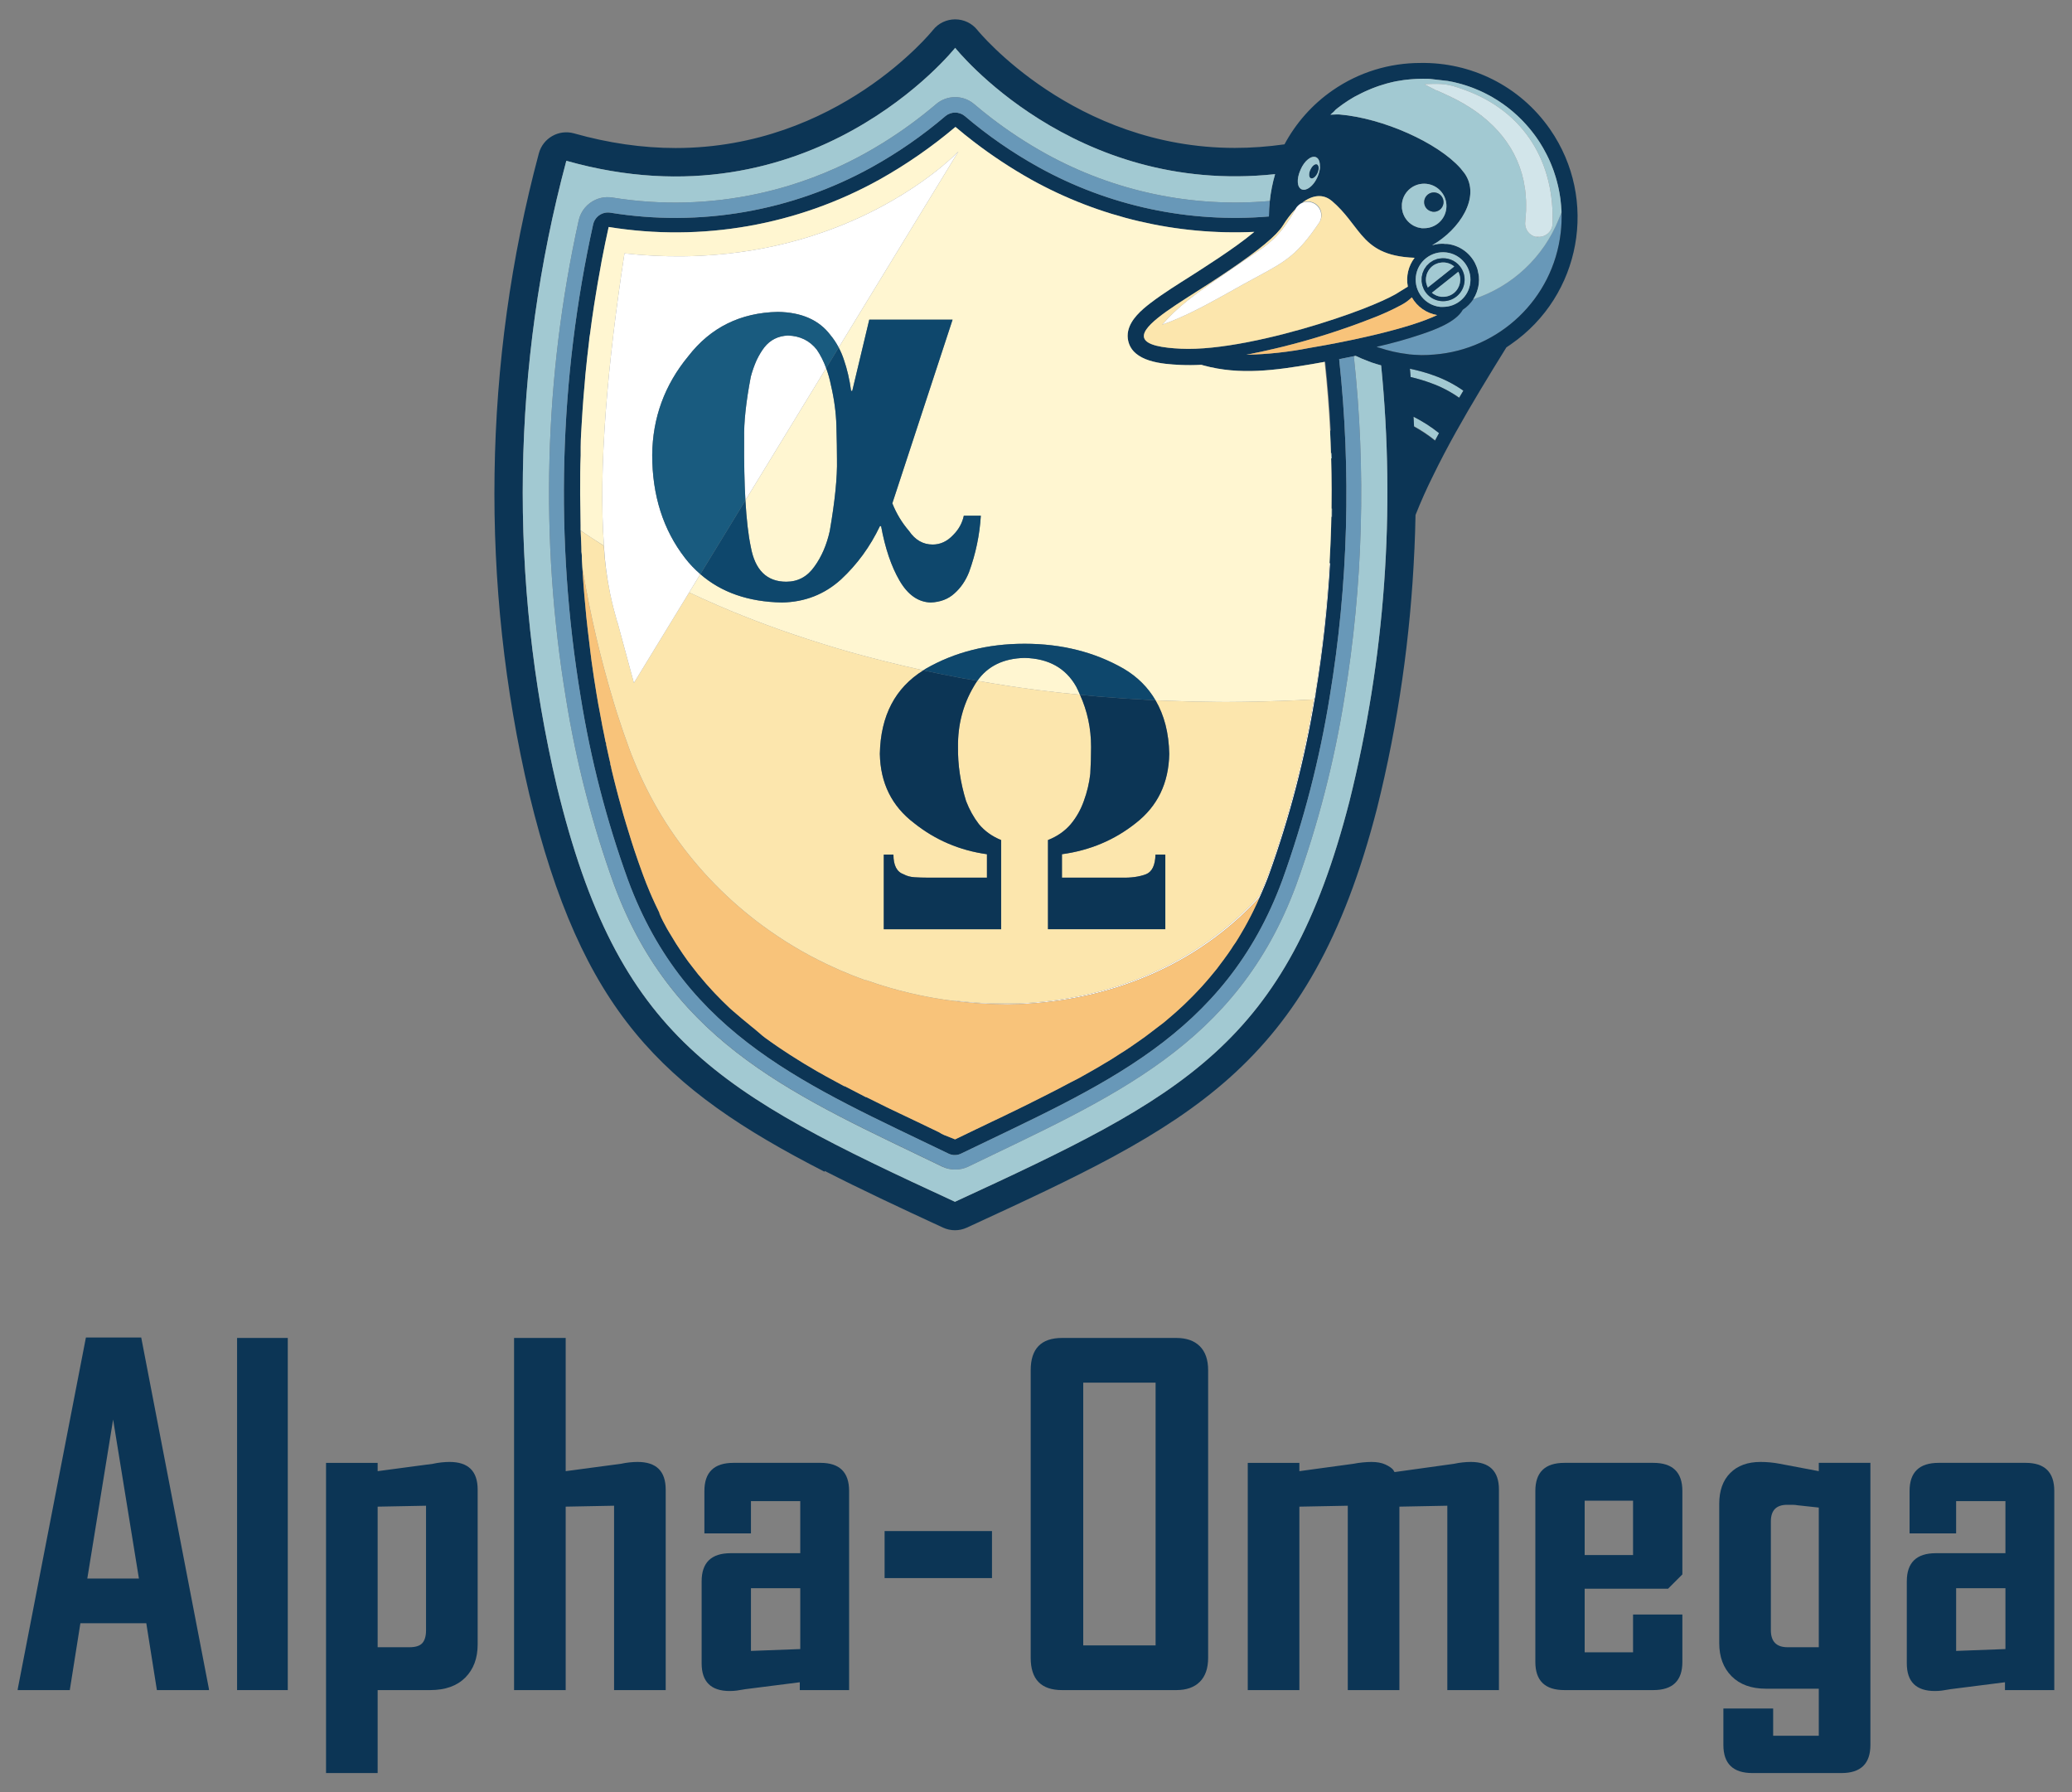 <?xml version="1.0" encoding="utf-8"?>
<!-- Generator: Adobe Illustrator 26.3.1, SVG Export Plug-In . SVG Version: 6.00 Build 0)  -->
<svg version="1.1" id="Layer_1" xmlns="http://www.w3.org/2000/svg" xmlns:xlink="http://www.w3.org/1999/xlink" x="0px" y="0px"
	 viewBox="0 0 800 692" style="enable-background:new 0 0 800 692;" xml:space="preserve">
<rect x="0" y="0" width="800" height="692" fill="#808080" stroke="none"/>
<style type="text/css">
	.st0{fill:#030303;}
	.st1{fill:#6898B8;}
	.st2{fill:#A2C9D2;}
	.st3{fill:#FFF5D1;}
	.st4{fill:#0C3555;}
	.st5{fill:#FFFFFF;}
	.st6{fill:#F8C37A;}
	.st7{fill:#FCE6AD;}
	.st8{fill:#FFF6D1;}
	.st9{fill:#0E476C;}
	.st10{fill:#195B7F;}
	.st11{fill:#D2E5EA;}
</style>
<g>
	<g>
		<path class="st1" d="M601.84,84.575c-5.886,14.61-17.863,25.972-32.917,30.9
			c0,0,0-0,0,0c-0.036,0.012-0.07,0.03-0.106,0.041
			c-1.052,1.616-2.426,2.997-4.036,4.058c-2.601,4.788-11.075,7.836-15.963,9.471
			c-5.629,1.905-11.484,3.525-17.336,4.839c0.066,0.024,0.135,0.042,0.201,0.066
			c0.272,0.096,0.549,0.177,0.822,0.269c3.569,1.201,7.249,2.046,10.992,2.483
			c0.116,0.013,0.229,0.01,0.345,0.022c0.002,0.02,0.005,0.039,0.007,0.058
			c1.387,0.155,2.761,0.216,4.133,0.263c0.193,0.002,0.381-0.022,0.573-0.022
			c1.763,0.036,3.508-0.02,5.236-0.156c24.945-1.953,45.834-21.303,48.797-47.092
			c0.297-2.587,0.407-5.192,0.33-7.795c-0.256,0.746-0.604,1.443-0.891,2.174
			c-0.061,0.155-0.127,0.307-0.189,0.461
			C601.84,84.603,601.84,84.589,601.84,84.575z"/>
		<path class="st2" d="M514.048,199.532c0.086,0.026,0.172,0.052,0.259,0.078
			c0.022-1.081,0.015-2.162,0.029-3.244c-0.085-0.026-0.174-0.052-0.259-0.078
			C514.064,197.37,514.068,198.451,514.048,199.532z"/>
		<path class="st2" d="M513.954,176.937c0.086,0.013,0.172,0.029,0.257,0.042
			c-0.021-0.744-0.062-1.488-0.086-2.232l-0.243,0.331
			C513.902,175.698,513.937,176.317,513.954,176.937z"/>
		<path class="st2" d="M555.547,167.328c0.022-0.04,0.043-0.08,0.065-0.12
			c-3.055-2.456-6.37-4.552-9.856-6.322c0.07,1.217,0.143,2.432,0.203,3.649
			c2.868,1.577,5.609,3.382,8.153,5.456
			C554.586,169.102,555.061,168.214,555.547,167.328z"/>
		<path class="st2" d="M564.953,150.872c0.012-0.02,0.024-0.041,0.037-0.062
			c-3.511-2.456-7.337-4.427-11.374-5.861c-3.01-1.114-6.113-1.933-9.249-2.601
			c0.101,1.071,0.187,2.143,0.281,3.215c2.679,0.621,5.321,1.396,7.899,2.364
			c3.851,1.355,7.499,3.23,10.842,5.574
			C563.915,152.63,564.428,151.743,564.953,150.872z"/>
		<path class="st3" d="M224.186,204.777c0.001,0.031,0.003,0.06,0.004,0.09
			c1.138,0.786,2.34,1.537,3.506,2.31
			C226.492,206.382,225.305,205.585,224.186,204.777z"/>
		<path class="st3" d="M233.169,210.691c-1.307-0.823-2.62-1.655-3.919-2.492
			c1.295,0.843,2.541,1.711,3.86,2.542c0.005,0.092,0.017,0.183,0.023,0.274
			c0.02,0.013,0.039,0.025,0.059,0.038
			C233.183,210.935,233.178,210.809,233.169,210.691z"/>
		<path class="st3" d="M513.327,217.429l0.02-0.003
			c0.338-5.962,0.587-11.927,0.701-17.894c0.021-1.081,0.016-2.162,0.029-3.244
			c0.03-2.427,0.07-4.854,0.063-7.28
			C514.163,198.484,513.871,207.961,513.327,217.429z"/>
		<path class="st4" d="M499.171,82.5c-0.008,0.001-0.016,0.002-0.024,0.004
			c-1.477,2.475-2.844,4.483-4.193,6.178c0.003-0,0.006-0.001,0.009-0.001
			C496.316,86.984,497.688,84.979,499.171,82.5z"/>
		<path class="st5" d="M507.763,267.799c-0.117,0.731-0.234,1.493-0.381,2.226
			c-0.033,0.002-0.066,0.003-0.099,0.005c-3.806,22.989-9.688,45.587-17.572,67.515
			c-1.055,2.813-2.169,5.51-3.311,8.148
			c-24.177,26.814-58.289,40.412-93.456,41.73c-2.97,0-5.959,0-8.968,0
			c-5.072-0.116-10.124-0.504-15.148-1.101l-0.131,0.172
			c5.192,0.634,10.416,1.044,15.66,1.164c3.028,0.117,6.017,0.117,8.968,0
			c35.103-1.311,68.921-14.789,93.074-41.331l0.352-0.723
			c1.143-2.638,2.257-5.216,3.312-8.148c7.892-21.948,13.777-44.567,17.583-67.578
			c0.146-0.733,0.381-1.495,0.381-2.228c2.759-16.674,4.589-33.453,5.559-50.264
			l-0.238,0.039l-0.02,0.003C512.359,234.275,510.528,251.09,507.763,267.799z"/>
		<path class="st4" d="M341.09,55.042c-2.373,1.474-4.782,2.889-7.227,4.246
			c-3.708,2.053-7.49,3.944-11.333,5.668c3.843-1.725,7.625-3.616,11.333-5.668
			C336.308,57.932,338.717,56.517,341.09,55.042z"/>
		<path class="st4" d="M237.066,341.473c-8.409-23.302-14.619-47.339-18.551-71.799
			c3.926,24.489,10.137,48.557,18.551,71.888
			c22.976,62.274,71.301,82.027,126.747,108.87
			c1.537,0.728,3.196,1.08,4.854,1.085c-1.665-0.031-3.324-0.415-4.854-1.172
			C308.366,423.529,260.042,403.748,237.066,341.473z"/>
		<path class="st4" d="M508.518,63.463c-0.644-0.305-1.676,0.374-2.363,1.616
			c0.013-0.003,0.026-0.005,0.039-0.008c-0.098,0.166-0.208,0.31-0.291,0.497
			c-0.654,1.475-0.576,2.905,0.208,3.254c0.768,0.347,1.939-0.569,2.609-2.042
			c0.508-1.116,0.568-2.241,0.232-2.846
			C508.846,63.717,508.703,63.551,508.518,63.463z"/>
		<path class="st4" d="M364.102,473.949h0.001c2.921,1.349,6.285,1.349,9.205,0h0.001
			c85.392-39.377,132.428-61.067,158.364-161.877
			c8.18-32.798,12.951-66.31,14.428-99.947l0.013-0.002
			c0.192-4.433,0.344-8.867,0.42-13.303c2.052-5.171,4.32-10.257,6.809-15.239
			c5.496-11.287,11.744-22.23,18.197-32.987
			c3.309-5.535,6.688-11.015,10.077-16.484c0.619-0.392,1.213-0.817,1.817-1.232
			c0.003-0.005,0.006-0.01,0.01-0.016c27.054-18.74,33.793-55.864,15.053-82.918
			C586.701,32.918,567.625,23.956,548.36,24.31
			c-11.694,0.006-23.505,3.419-33.846,10.582c-7.872,5.453-14.175,12.634-18.571,20.833
			c-6.453,0.913-12.852,1.378-19.151,1.379c-0.009,0-0.006,0-0.014,0
			c-62.203,0-99.024-45.031-99.371-45.463l-0.001-0.002
			c-4.401-5.553-12.828-5.551-17.226,0.005
			c-0.36,0.454-36.745,45.501-99.309,45.501c-12.784,0-25.979-1.9-39.216-5.646
			h-0.001c-5.899-1.67-12.023,1.809-13.607,7.731l-0,0.002
			c-10.797,40.347-16.498,81.933-17.095,123.602
			c-0.623,41.555,3.835,83.195,13.396,123.775
			c20.296,83.669,50.769,113.362,113.973,145.742l0.191-0.25
			C332.126,459.068,347.226,466.161,364.102,473.949z M218.662,62.073
			c94.452,26.727,150.133-43.608,150.133-43.608s45.328,57.118,123.521,48.768
			c-0.98,3.367-1.668,6.831-2.043,10.362c-0.209,1.975-0.332,3.967-0.342,5.976
			c-30.806,2.587-61.791-3.988-88.988-19.066
			c-10.117-5.612-19.649-12.219-28.456-19.722c-2.157-1.762-5.257-1.762-7.414,0
			c-8.796,7.503-18.319,14.11-28.426,19.722
			c-30.777,17.061-66.405,23.256-101.134,17.583
			c-0.743-0.099-1.475-0.054-2.167,0.114c-1.037,0.252-1.981,0.784-2.733,1.525
			c-0.752,0.741-1.311,1.694-1.577,2.786
			c-13.227,59.925-14.878,121.825-4.865,182.37
			c3.856,24.134,9.978,47.849,18.287,70.832
			c22.272,60.488,69.924,79.624,123.846,105.707
			c1.59,0.743,3.438,0.689,4.982-0.146
			c53.893-26.083,101.632-45.189,123.846-105.561
			c8.281-22.991,14.403-46.705,18.287-70.832
			c7.135-43.121,8.314-86.929,3.632-130.223c1.888-0.368,3.776-0.741,5.658-1.137
			c0.233-0.049,0.468-0.091,0.701-0.141c1.645,0.802,3.337,1.494,5.047,2.138
			c0.356,0.134,0.707,0.277,1.066,0.405c1.226,0.435,2.48,0.783,3.733,1.136
			c5.574,56.21,1.518,113.16-12.247,168.351
			c-24.148,93.867-64.033,113.853-152.302,154.559
			c-91.639-42.288-129.971-62.568-153.679-160.302
			C196.275,224.072,197.523,141.069,218.662,62.073z M549.479,30.411l0.983,0.016
			c0.565,0,1.148-0.013,1.722,0.053l0.829,0.095
			c0.845,0.097,1.69,0.194,2.566,0.295c0.877,0.101,1.738,0.2,2.614,0.3
			l0.861,0.099c0.57,0.098,1.133,0.26,1.691,0.323l1.007,0.229l1.57,0.39
			l1.034,0.28l1.435,0.439l1.042,0.346l1.366,0.48l1.021,0.392l1.325,0.556
			l1.001,0.422l1.318,0.62l0.946,0.48c0.444,0.213,0.884,0.457,1.31,0.684
			l0.896,0.491l1.344,0.817c0.048,0.029,0.092,0.057,0.14,0.085
			c0.18,0.1,0.349,0.2,0.496,0.302c0.049,0.031,0.101,0.058,0.149,0.091
			l1.665,1.112l0.391,0.255c0.673,0.465,1.327,0.96,1.965,1.453l0.71,0.566
			c0.399,0.321,0.814,0.643,1.196,0.977l0.791,0.705l1.04,0.927l0.814,0.788
			l0.943,0.932l0.792,0.834c0.304,0.309,0.589,0.633,0.875,0.957l0.771,0.88
			l0.824,0.983l0.734,0.924l0.772,1.009l0.698,0.952l0.719,1.052
			c0.22,0.332,0.442,0.648,0.647,0.979l0.68,1.112l0.597,0.989
			c0.229,0.398,0.383,0.738,0.667,1.223c0.283,0.485,0.533,0.982,0.797,1.497
			s0.512,1.028,0.758,1.557l0.489,1.09l0.495,1.171l0.449,1.15
			c0.149,0.389,0.3,0.761,0.433,1.148l0.394,1.208
			c0.135,0.371,0.24,0.722,0.37,1.141c0.13,0.419,0.257,0.853,0.359,1.236
			c0.101,0.383,0.189,0.748,0.302,1.165c0.114,0.417,0.211,0.832,0.309,1.247
			l0.251,1.192c0.082,0.413,0.158,0.874,0.242,1.271
			c0.083,0.397,0.137,0.775,0.201,1.202c0.064,0.427,0.142,0.872,0.192,1.282
			c0.05,0.409,0.086,0.801,0.134,1.227c0.048,0.425,0.092,0.883,0.126,1.29
			c0.034,0.408,0.052,0.813,0.082,1.253c0.03,0.439,0.126,0.87,0.078,1.285
			c-0.013,0.041-0.018,0.084-0.015,0.128c-0.245,0.711-0.579,1.375-0.852,2.072
			c-0,0.014-0,0.028-0,0.042c0.287-0.73,0.635-1.428,0.891-2.174
			c0.077,2.603-0.034,5.208-0.33,7.795
			c-2.964,25.789-23.852,45.139-48.797,47.092
			c-1.666,0.158-3.351,0.226-5.051,0.225c-0.251-0.005-0.507-0.039-0.759-0.048
			c-1.372-0.047-2.746-0.109-4.133-0.263c-0.002-0.019-0.005-0.039-0.007-0.058
			c-0.116-0.013-0.229-0.009-0.345-0.022c-3.743-0.437-7.422-1.282-10.992-2.483
			c0,0.003,0.001,0.006,0.001,0.009c-0.279-0.095-0.562-0.175-0.839-0.274
			c0.005-0.001,0.01-0.003,0.016-0.004c-0.067-0.024-0.135-0.042-0.201-0.066
			c5.852-1.314,11.707-2.934,17.336-4.839c4.887-1.635,13.361-4.683,15.963-9.471
			c1.61-1.061,2.984-2.443,4.036-4.058c0.28-0.434,0.533-0.884,0.762-1.345
			c0.036-0.076,0.069-0.153,0.104-0.23c0.327-0.687,0.585-1.402,0.796-2.133
			c0.202-0.742,0.401-1.487,0.478-2.265c0.116-0.95,0.116-1.906,0.036-2.854
			c-0.049-0.55-0.187-1.075-0.3-1.607c-0.078-0.379-0.127-0.763-0.237-1.136
			c-0.221-0.734-0.513-1.44-0.849-2.12c-0.047-0.097-0.081-0.201-0.13-0.296
			c-2.05-3.921-5.936-6.796-10.662-7.35c-0.3-0.035-0.601,0.007-0.903-0.009
			c-0.701-0.036-1.402-0.08-2.098-0.01c-0.136,0.003-0.272-0.011-0.408-0.004
			c-0.827,0.11-1.656,0.271-2.479,0.539
			c10.643-6.044,18.93-18.706,12.543-27.774c-0.214-0.3-0.479-0.601-0.717-0.901
			c-0.27-0.342-0.516-0.684-0.816-1.025c-8.724-9.872-29.86-19.366-46.712-20.803
			c-0.083-0.01-0.223-0.011-0.344-0.015c-0.2-0.006-0.442-0.007-0.732-0.002
			c-0.086,0.002-0.159,0.001-0.251,0.004c-0.006,0-0.01,0-0.016,0
			c-0.002-0-0.003-0-0.005-0c-0.648,0.016-1.425,0.049-2.213,0.087
			l0.395-0.342l0.88-0.771l0.738-0.804l0.89-0.721l1.025-0.77l0.899-0.656
			l1.139-0.773l0.84-0.566c0.524-0.344,1.062-0.669,1.598-0.979l0.867-0.514
			c0.616-0.301,1.166-0.593,1.717-0.885l0.842-0.436l1.317-0.64l0.953-0.424
			c0.41-0.195,0.834-0.373,1.274-0.548l0.983-0.404l1.316-0.495l0.96-0.342
			l1.425-0.45l0.903-0.268c0.521-0.182,1.103-0.325,1.669-0.47l0.665-0.166
			c0.717-0.192,1.576-0.368,2.369-0.519l0.658-0.102
			c0.594-0.109,1.188-0.219,1.794-0.294l0.918-0.12l1.634-0.168l0.994-0.08
			l1.53-0.099l1.005-0.03L549.479,30.411z M549.528,30.4l0.983,0.016
			L549.528,30.4z M546.953,30.46l1.005-0.03L546.953,30.46z M544.435,30.59
			l0.994-0.08L544.435,30.59z M502.168,65.463
			c1.476-3.432,4.192-5.559,5.973-4.756c1.062,0.478,1.555,1.902,1.464,3.692
			c0.023-0.005,0.045-0.008,0.069-0.013c-0.06,1.216-0.384,2.598-1.009,3.989
			c-1.001,2.226-2.49,3.88-3.921,4.554c-0.493,0.24-0.977,0.369-1.43,0.34
			c-0.26-0.012-0.511-0.066-0.748-0.169c-1.781-0.776-1.967-3.946-0.578-7.197
			c0.005-0.001,0.011-0.002,0.017-0.003
			C502.062,65.753,502.105,65.609,502.168,65.463z M549.597,88.111
			c-0.221-0.008-0.436,0.016-0.659-0.009c-0.011-0.001-0.021-0.006-0.033-0.007
			c-0.01-0.001-0.02,0.001-0.031-0c-0.213-0.025-0.406-0.094-0.613-0.134
			c-0.363-0.068-0.732-0.123-1.076-0.235c-0.113-0.036-0.212-0.097-0.322-0.138
			c-0.426-0.158-0.847-0.326-1.237-0.546c-0.045-0.025-0.082-0.061-0.126-0.087
			c-0.439-0.258-0.858-0.543-1.241-0.87c-0.017-0.015-0.03-0.033-0.047-0.048
			c-0.401-0.348-0.771-0.728-1.101-1.143c-0.011-0.014-0.018-0.03-0.03-0.045
			c-0.328-0.418-0.621-0.864-0.868-1.338c-0.025-0.048-0.038-0.103-0.063-0.152
			c-0.221-0.444-0.415-0.902-0.557-1.383c-0.035-0.117-0.042-0.242-0.071-0.361
			c-0.105-0.422-0.204-0.847-0.243-1.289c-0.02-0.222,0.006-0.453,0.003-0.68
			c-0.004-0.333-0.031-0.661,0.005-1.001c0.003-0.032,0.007-0.064,0.011-0.096
			c0.543-4.727,4.816-8.119,9.543-7.576c4.727,0.543,8.119,4.816,7.576,9.543
			c-0.51,4.44-4.317,7.657-8.693,7.588c-0.011,0.001-0.021,0.005-0.032,0.006
			C549.66,88.112,549.629,88.112,549.597,88.111z M455.992,134.626
			c-1.856-0.083-3.505-0.208-4.965-0.373c-14.443-1.628-10.218-7.178-0.723-13.969
			c4.856-3.475,11.089-7.275,16.923-11.047
			c11.332-7.398,20.655-13.984,25.515-18.998c1.114-1.156,1.991-2.229,2.602-3.207
			c1.408-2.302,3.051-4.451,4.904-6.413c-0.009,0.016-0.017,0.028-0.026,0.044
			c0.022-0.023,0.039-0.049,0.061-0.072l0.011-0.096
			c0.01-0.017,0.027-0.029,0.037-0.046l0.002-0.014
			c0.233-0.377,0.517-0.701,0.822-0.997c0.502-0.512,1.07-0.954,1.743-1.227
			c0.028-0.021,0.055-0.035,0.083-0.055c-0.037,0.015-0.076,0.02-0.113,0.036
			c4.16-3.075,8.081-3.278,11.2-0.724c0.067,0.053,0.138,0.089,0.204,0.145
			c5.188,4.443,7.984,9.139,11.344,13.049c0.002,0.008,0.004,0.016,0.005,0.025
			c4.136,4.809,9.142,8.421,20.549,8.842c-2.426,3.166-3.374,7.222-2.604,11.135
			c-1.27,0.791-2.394,1.437-3.007,1.851c-1.947,1.351-5.545,3.123-10.231,5.072
			c0.001,0.008,0.002,0.015,0.003,0.023c-2.849,1.183-6.101,2.431-9.648,3.695
			c-1.783,0.635-3.636,1.273-5.551,1.909c-0.001-0.006-0.002-0.011-0.002-0.017
			c-1.79,0.595-3.627,1.185-5.507,1.769c0.001,0.005,0.001,0.01,0.002,0.016
			C491.761,130.518,470.395,135.309,455.992,134.626z M558.377,97.456
			c5.801,0.667,9.964,5.91,9.297,11.712c-0.621,5.403-5.221,9.331-10.536,9.314
			c-0.003,0-0.005,0.001-0.008,0.002c-0.006-0-0.012-0-0.018-0
			c-0.378-0.003-0.749,0.028-1.133-0.016c-0.005-0.001-0.011-0.001-0.016-0.002
			c-5.801-0.667-9.964-5.91-9.297-11.711
			C547.332,100.952,552.575,96.789,558.377,97.456z M235.161,292.591
			c-0.381-1.701-0.762-3.371-1.114-5.07c0-0.352,0-0.733-0.234-1.085l-0.527-2.667
			c-0.234-1.143-0.498-2.286-0.703-3.429l-0.352-1.934
			c-0.264-1.32-0.498-2.638-0.732-3.929c-0.234-1.289-0.323-1.728-0.498-2.607
			c-0.234-1.32-0.44-2.638-0.674-3.957c-0.703-4.16-1.319-8.352-1.905-12.542
			c-0.176-1.318-0.323-2.638-0.498-3.956c-0.371-2.893-0.723-5.823-1.055-8.792
			c-0.176-1.524-0.322-2.93-0.498-4.571c-0.264-2.784-0.528-5.568-0.762-8.352
			l-0.352-4.514c-0.155-1.935-0.282-3.974-0.402-6.022
			c-0.062-1.053-0.124-2.107-0.184-3.151c0-0.937,0-1.845-0.176-2.93v0.146
			c0-2.787-0.207-5.575-0.303-8.364c-0.001-0.03-0.003-0.059-0.004-0.09
			c-0.004-0.112-0.011-0.225-0.015-0.337c0-0.422,0-0.851,0-1.265
			c0-0.116,0-0.233,0-0.347c0-3.869-0.146-7.767-0.176-11.723v-1.44v-0.347
			c0-4.484,0-8.996,0.205-13.481c0-1.114,0-2.197,0-3.311
			c0-3.4,0.293-6.799,0.469-10.199l0.264-4.161
			c0.234-3.4,0.498-6.828,0.82-10.228l0.264-3.253
			c0.44-4.454,0.909-8.791,1.465-13.304c0-0.821,0.205-1.612,0.323-2.432
			c0.469-3.634,0.967-7.24,1.524-10.814c0.205-1.406,0.439-2.93,0.674-4.19
			c0.498-3.165,1.055-6.33,1.641-9.496l0.703-3.956
			c0.838-4.306,1.707-8.666,2.658-12.862c35.911,5.825,72.74-0.614,104.543-18.29
			c0.037-0.02,0.072-0.044,0.109-0.065c0.051-0.027,0.103-0.053,0.154-0.082
			c10.31-5.796,20.045-12.559,29.083-20.188c0.071,0.06,0.145,0.114,0.216,0.174
			c0.002-0.002,0.005-0.004,0.007-0.006c2.238,1.898,4.522,3.74,6.846,5.528
			c7.038,5.399,14.454,10.293,22.197,14.638c26.382,14.661,56.222,21.569,86.127,20.185
			c-2.179,1.81-4.445,3.543-6.734,5.184c-4.489,3.231-9.104,6.286-13.726,9.259
			l-3.645,2.343c-5.401,3.433-10.91,6.821-15.973,10.681
			c-3.541,2.71-7.721,6.332-8.649,10.893c-0.243,1.195-0.236,2.428,0.02,3.62
			c1.746,8.276,13.349,9.06,20.095,9.383c2.725,0.122,5.454,0.107,8.177-0.045
			l0.89,0.264c14.095,3.832,27.793,1.837,41.908-0.546
			c1.596-0.267,3.186-0.566,4.779-0.853c0.079-0.014,0.158-0.028,0.237-0.042
			c0.943,8.8,1.669,17.618,2.119,26.45c-0.079,0.104-0.159,0.208-0.238,0.313
			c0.144,2.882,0.242,5.766,0.334,8.65l0.243-0.331
			c0.024,0.744,0.065,1.488,0.086,2.232c0,0.002,0,0.004,0,0.006
			c-0.086-0.014-0.171-0.03-0.257-0.043c0.112,4.021,0.176,8.043,0.185,12.066
			c0.008,2.427-0.033,4.854-0.063,7.28c0.085,0.026,0.173,0.052,0.259,0.078
			c-0.014,1.081-0.007,2.163-0.029,3.244c-0.086-0.026-0.173-0.052-0.259-0.078
			c-0.113,5.967-0.363,11.932-0.701,17.894l0.238-0.039
			c-0.97,16.811-2.799,33.59-5.559,50.264c0,0.733-0.234,1.495-0.381,2.228
			c-3.806,23.011-9.691,45.63-17.583,67.578c-1.055,2.932-2.169,5.51-3.312,8.148
			l-0.352,0.723l-0.234,0.478c-0.293,0.733-0.615,1.437-0.938,2.11
			c-0.322,0.674-0.85,1.759-1.26,2.638l-0.996,1.993l-1.377,2.607l-0.996,1.818
			l-1.553,2.667c-0.322,0.527-0.616,1.085-0.967,1.612
			c-0.615,1.025-1.26,2.051-1.934,2.93l-0.645,1.025
			c-0.879,1.328-1.788,2.619-2.725,3.869c-0.264,0.41-0.557,0.762-0.85,1.143
			c-0.645,0.908-1.319,1.787-1.963,2.638l-1.143,1.406
			c-0.615,0.733-1.202,1.495-1.817,2.197l-1.26,1.466l-1.788,2.022
			c-0.44,0.498-0.908,0.968-1.348,1.435c-0.44,0.469-1.202,1.291-1.817,1.905
			l-1.407,1.408l-1.875,1.845l-1.407,1.32l-1.993,1.816l-1.407,1.231l-2.198,1.876
			l-1.289,1.083l-2.931,2.228l-0.762,0.587l-3.634,2.753l-1.143,0.793
			c-0.879,0.616-1.729,1.26-2.638,1.845l-1.465,1.025l-2.374,1.583l-1.641,1.026
			l-2.315,1.495l-1.67,1.054l-2.374,1.408l-1.7,1.026l-2.432,1.406l-1.7,0.966
			l-2.55,1.437l-1.641,0.908l-2.931,1.495l-1.495,0.791l-3.722,1.964l-0.586,0.292
			c-1.465,0.762-2.93,1.524-4.425,2.257l-1.289,0.645l-3.224,1.612l-1.612,0.82
			l-2.931,1.437l-1.788,0.879l-2.931,1.406l-1.788,0.879l-3.195,1.524l-1.494,0.702
			l-4.923,2.374l-0.938,0.44l-8.205,3.956l-4.279-1.701l-0.908-0.439l-1.084-0.644
			l-4.279-2.051l-2.55-1.231l-12.308-5.862l-0.41-0.204l-0.615-0.294
			c-2.667-1.289-5.275-2.607-7.854-3.896h-0.205l-7.619-3.957l-0.527-0.264h-0.205
			c-2.315-1.231-4.601-2.461-6.858-3.721l-0.674-0.381l-1.231-0.704l-0.967-0.527
			l-0.733-0.41l-1.377-0.821l-2.579-1.524l-0.703-0.41l-0.967-0.587l-3.37-2.111
			l-1.583-0.995l-3.722-2.462l-0.996-0.674c-1.553-1.056-3.077-2.139-4.572-3.224
			l-1.114-0.85l-3.253-2.784l-0.645-0.498l-0.469-0.381l-0.381-0.321
			c-2.374-1.905-4.718-3.898-6.975-5.862l-0.44-0.381l-0.41-0.381l-0.264-0.233
			c-1.905-1.789-3.781-3.663-5.597-5.57l-0.791-0.849
			c-1.758-1.876-3.458-3.809-5.128-5.862l-0.469-0.527l-0.498-0.645
			c-1.143-1.406-2.257-2.93-3.37-4.337l-0.381-0.529
			c-1.202-1.641-2.345-3.34-3.488-5.099l-0.938-1.435
			c-0.879-1.377-1.729-2.932-2.579-4.25l-0.85-1.435
			c-1.026-1.876-2.081-3.78-2.931-5.862c-0.005-0.068-0.005-0.136,0-0.204
			l-0.322-0.704c-0.879-1.787-1.759-3.634-2.579-5.51l-0.762-1.758
			c-0.938-2.226-1.846-4.454-2.696-6.798c-1.172-3.167-2.286-6.389-3.37-9.614
			c-0.322-1.025-0.645-2.051-0.996-3.076c-0.703-2.257-1.407-4.485-2.081-6.74
			l-1.055-3.547l-1.846-6.651l-0.879-3.342c-0.703-2.667-1.348-5.333-1.993-8.029
			c0-0.527-0.264-1.056-0.381-1.612v-0.034v-0.347
			C235.483,294.027,235.337,293.295,235.161,292.591z M516.354,132.367L516.354,132.367
			c-1.405,0.274-2.804,0.542-4.185,0.797c-2.255,0.416-4.469,0.806-6.61,1.165
			c-7.987,1.578-16.097,2.456-24.236,2.625c0.021-0.004,0.041-0.009,0.062-0.013
			c-0.042,0.001-0.084,0.004-0.126,0.005c3.75-0.698,7.376-1.504,10.864-2.327
			c0.903-0.219,1.842-0.418,2.721-0.65c11.86-2.914,23.513-6.615,34.882-11.076
			c3.887-1.469,7.672-3.192,11.333-5.158c1.485-0.781,2.85-1.772,4.053-2.942
			c2.06,3.638,5.653,6.151,9.776,6.841c-5.372,2.591-13.779,5.119-23.006,7.357
			c0,0.001,0,0.001,0,0.002c-3.223,0.781-6.539,1.527-9.869,2.227
			C520.122,131.619,518.232,132.001,516.354,132.367z M561.8,31.827l-1.007-0.229
			L561.8,31.827z M558.248,31.112l0.861,0.099L558.248,31.112z M552.234,30.469
			l0.829,0.095L552.234,30.469z M545.969,164.694
			c-0.003-0.053-0.006-0.107-0.009-0.16c-0.061-1.217-0.134-2.433-0.203-3.649
			c3.485,1.77,6.801,3.866,9.856,6.322c-0.022,0.04-0.043,0.08-0.065,0.12
			c0.001,0.001,0.001,0.001,0.002,0.002c-0.51,0.927-1.005,1.855-1.499,2.783
			C551.527,168.056,548.811,166.263,545.969,164.694z M552.547,147.927
			c-2.578-0.968-5.22-1.744-7.899-2.364c-0.094-1.072-0.18-2.144-0.281-3.215
			c3.137,0.668,6.239,1.487,9.249,2.601c4.037,1.434,7.863,3.406,11.374,5.861
			c-0.012,0.02-0.024,0.041-0.037,0.062c0.009,0.006,0.019,0.012,0.028,0.018
			c-0.538,0.891-1.063,1.8-1.601,2.691
			C560.044,151.21,556.399,149.307,552.547,147.927z"/>
		<path class="st2" d="M502.566,73.099c0.237,0.103,0.488,0.157,0.748,0.169
			c0.452,0.028,0.937-0.101,1.43-0.34c1.432-0.675,2.92-2.328,3.921-4.554
			c0.625-1.391,0.949-2.772,1.009-3.989c-0.023,0.005-0.046,0.008-0.069,0.013
			c0.091-1.79-0.402-3.213-1.464-3.692c-1.781-0.802-4.497,1.324-5.973,4.756
			c-0.063,0.146-0.106,0.29-0.162,0.436c-0.006,0.001-0.011,0.002-0.017,0.003
			C500.599,69.153,500.785,72.323,502.566,73.099z M508.719,66.781
			c-0.67,1.473-1.841,2.389-2.609,2.042c-0.784-0.348-0.862-1.779-0.208-3.254
			c0.083-0.187,0.193-0.332,0.291-0.497c-0.013,0.002-0.026,0.005-0.039,0.008
			c0.688-1.243,1.719-1.922,2.363-1.616c0.185,0.087,0.328,0.254,0.432,0.471
			C509.286,64.54,509.226,65.664,508.719,66.781z"/>
		<path class="st2" d="M368.707,463.972c88.269-40.707,128.154-60.692,152.302-154.559
			c13.765-55.191,17.821-112.141,12.247-168.351
			c-1.253-0.353-2.508-0.701-3.733-1.136c-0.359-0.128-0.711-0.27-1.066-0.405
			c-1.71-0.644-3.402-1.337-5.047-2.138c-0.233,0.049-0.468,0.092-0.701,0.141
			c4.772,43.933,3.584,88.392-3.663,132.15
			c-3.926,24.489-10.137,48.557-18.551,71.888
			c-22.946,62.274-71.301,82.027-126.718,108.87
			c-1.537,0.728-3.196,1.08-4.854,1.085c-0.043,0-0.085,0.014-0.127,0.014
			s-0.085-0.012-0.128-0.014c-1.658-0.005-3.317-0.357-4.854-1.085
			c-55.447-26.843-103.772-46.596-126.747-108.87
			c-8.414-23.331-14.625-47.399-18.551-71.888
			c-10.137-61.293-8.466-123.96,4.923-184.625
			c0.832-3.677,3.356-6.558,6.587-7.973c1.292-0.566,2.698-0.898,4.153-0.951
			c0.728-0.027,1.468,0.013,2.213,0.131c18.829,3.058,37.929,2.505,56.317-1.488
			c4.086-0.888,8.137-1.945,12.143-3.17c6.008-1.838,11.913-4.054,17.678-6.641
			c3.843-1.725,7.625-3.616,11.333-5.668c2.445-1.357,4.855-2.772,7.227-4.246
			c7.118-4.423,13.9-9.371,20.291-14.802c1.063-0.917,2.254-1.602,3.509-2.059
			c1.255-0.459,2.573-0.687,3.891-0.687c0.659,0,1.318,0.056,1.969,0.172
			c1.953,0.344,3.835,1.201,5.43,2.575c2.13,1.811,4.304,3.568,6.519,5.269
			c6.646,5.105,13.664,9.711,20.999,13.78
			c26.456,14.648,56.618,20.96,86.575,18.306c0.374-3.531,1.063-6.995,2.043-10.362
			c-78.193,8.35-123.521-48.768-123.521-48.768S313.114,88.8,218.662,62.073
			c-21.138,78.997-22.387,162-3.634,241.597
			C238.736,401.403,277.068,421.684,368.707,463.972z"/>
		<path class="st2" d="M525.623,90.683c-0.002-0.008-0.004-0.016-0.005-0.025
			c-3.36-3.91-6.156-8.605-11.344-13.049c-0.066-0.056-0.137-0.092-0.204-0.145
			c0.057,0.046,0.118,0.077,0.174,0.125
			C519.45,82.042,522.248,86.76,525.623,90.683z"/>
		<path class="st2" d="M522.013,131.221c0,0,0,0,0,0
			c3.33-0.7,6.647-1.446,9.869-2.227c0-0.001-0-0.001-0-0.002
			C528.659,129.774,525.343,130.521,522.013,131.221z"/>
		<path class="st2" d="M520.683,121.283c0.001,0.006,0.001,0.013,0.002,0.019
			c3.547-1.264,6.799-2.512,9.648-3.695c-0.001-0.008-0.002-0.015-0.003-0.023
			C527.482,118.768,524.231,120.017,520.683,121.283z"/>
		<path class="st2" d="M531.684,133.951c-0.005,0.001-0.01,0.003-0.016,0.004
			c0.277,0.099,0.56,0.179,0.839,0.274c-0-0.003-0.001-0.006-0.001-0.009
			C532.233,134.128,531.956,134.047,531.684,133.951z"/>
		<path class="st1" d="M403.698,59.289c-7.335-4.07-14.353-8.675-20.999-13.78
			c-2.215-1.701-4.389-3.457-6.519-5.269c-1.595-1.374-3.477-2.231-5.43-2.575
			c-0.651-0.116-1.31-0.172-1.969-0.172c-1.318,0-2.637,0.228-3.891,0.687
			c-1.254,0.457-2.445,1.143-3.509,2.059c-6.391,5.432-13.173,10.379-20.291,14.802
			c-2.373,1.474-4.782,2.889-7.227,4.246c-3.708,2.053-7.49,3.944-11.333,5.668
			c-5.765,2.587-11.67,4.803-17.678,6.641c-4.005,1.225-8.056,2.282-12.143,3.17
			c-18.388,3.993-37.488,4.546-56.317,1.488c-0.745-0.117-1.485-0.158-2.213-0.131
			c-1.456,0.053-2.861,0.384-4.153,0.951c-3.231,1.415-5.755,4.296-6.587,7.973
			c-13.389,60.665-15.06,123.332-4.923,184.625
			c3.932,24.46,10.142,48.497,18.551,71.799
			c22.976,62.276,71.301,82.056,126.747,108.872
			c1.53,0.757,3.19,1.141,4.854,1.172c0.043,0.002,0.085,0.014,0.128,0.014
			s0.085-0.014,0.127-0.014c1.658-0.005,3.317-0.357,4.854-1.085
			c55.417-26.843,103.772-46.596,126.718-108.87
			c8.414-23.331,14.625-47.399,18.551-71.888
			c7.248-43.759,8.436-88.218,3.663-132.15c-1.883,0.396-3.77,0.769-5.658,1.137
			c4.682,43.293,3.503,87.101-3.632,130.223
			c-3.883,24.127-10.005,47.841-18.287,70.832
			c-22.214,60.371-69.953,79.478-123.846,105.561
			c-1.544,0.835-3.392,0.889-4.982,0.146
			c-53.923-26.083-101.574-45.218-123.846-105.707
			c-8.308-22.982-14.431-46.698-18.287-70.832
			c-10.013-60.544-8.362-122.444,4.865-182.37
			c0.266-1.092,0.825-2.044,1.577-2.786c0.752-0.741,1.697-1.274,2.733-1.525
			c0.691-0.168,1.423-0.213,2.167-0.114c34.729,5.673,70.357-0.522,101.134-17.583
			c10.108-5.612,19.63-12.219,28.426-19.722c2.157-1.762,5.257-1.762,7.414,0
			c8.807,7.503,18.339,14.11,28.456,19.722
			c27.197,15.078,58.182,21.653,88.988,19.066c0.01-2.009,0.133-4.001,0.342-5.976
			C460.316,80.249,430.154,73.937,403.698,59.289z"/>
		<path class="st1" d="M522.013,131.221c-1.891,0.398-3.781,0.779-5.658,1.146l0,0
			c1.878-0.366,3.768-0.748,5.658-1.145
			C522.013,131.221,522.013,131.221,522.013,131.221z"/>
		<path class="st1" d="M515.131,123.194c0.001,0.006,0.002,0.011,0.002,0.017
			c1.915-0.636,3.768-1.273,5.551-1.909c-0.001-0.006-0.002-0.013-0.002-0.019
			C518.9,121.919,517.046,122.557,515.131,123.194z"/>
		<path class="st1" d="M507.283,78.517c2.594,1.349,3.604,4.546,2.254,7.141
			c0.822-1.439,0.921-3.181,0.266-4.704c-1.135-2.641-4.169-3.871-6.822-2.801
			c-0.028,0.021-0.055,0.034-0.083,0.055c-0.673,0.274-1.241,0.715-1.743,1.227
			C502.757,77.876,505.216,77.442,507.283,78.517z"/>
		<path class="st1" d="M499.171,82.5c0.377-0.631,0.758-1.275,1.152-1.971l0.009-0.082
			c-0.01,0.017-0.027,0.029-0.037,0.046l-0.011,0.096
			c-0.022,0.023-0.04,0.049-0.061,0.072c-0.368,0.649-0.723,1.25-1.076,1.842
			C499.155,82.502,499.163,82.501,499.171,82.5z"/>
		<path class="st6" d="M235.659,295.112c0.117,0.556,0.381,1.085,0.381,1.612
			c0.645,2.696,1.289,5.362,1.993,8.029l0.879,3.342l1.846,6.651l1.055,3.547
			c0.674,2.255,1.378,4.483,2.081,6.74c0.352,1.025,0.674,2.051,0.996,3.076
			c1.084,3.224,2.198,6.447,3.37,9.614c0.85,2.344,1.758,4.571,2.696,6.798
			l0.762,1.758c0.82,1.876,1.7,3.723,2.579,5.51l0.322,0.704
			c-0.005,0.068-0.005,0.136,0,0.204c0.85,2.082,1.905,3.986,2.931,5.862
			l0.85,1.435c0.85,1.318,1.7,2.872,2.579,4.25l0.938,1.435
			c1.143,1.758,2.286,3.457,3.488,5.099l0.381,0.529
			c1.113,1.406,2.227,2.93,3.37,4.337l0.498,0.645l0.469,0.527
			c1.67,2.053,3.37,3.986,5.128,5.862l0.791,0.849
			c1.817,1.906,3.692,3.781,5.597,5.57l0.264,0.233l0.41,0.381l0.44,0.381
			c2.257,1.964,4.601,3.957,6.975,5.862l0.381,0.321l0.469,0.381l0.645,0.498
			l3.253,2.784l1.114,0.85c1.494,1.085,3.018,2.168,4.572,3.224l0.996,0.674
			l3.722,2.462l1.583,0.995l3.37,2.111l0.967,0.587l0.703,0.41l2.579,1.524
			l1.377,0.821l0.733,0.41l0.967,0.527l1.231,0.704l0.674,0.381
			c2.256,1.26,4.542,2.49,6.858,3.721h0.205l0.527,0.264l7.619,3.957h0.205
			c2.579,1.289,5.187,2.607,7.854,3.896l0.615,0.294l0.41,0.204l12.308,5.862
			l2.55,1.231l4.279,2.051l1.084,0.644l0.908,0.439l4.279,1.701l8.205-3.956
			l0.938-0.44l4.923-2.374l1.494-0.702l3.195-1.524l1.788-0.879l2.931-1.406
			l1.788-0.879l2.931-1.437l1.612-0.82l3.224-1.612l1.289-0.645
			c1.495-0.733,2.96-1.495,4.425-2.257l0.586-0.292l3.722-1.964l1.495-0.791
			l2.931-1.495l1.641-0.908l2.55-1.437l1.7-0.966l2.432-1.406l1.7-1.026
			l2.374-1.408l1.67-1.054l2.315-1.495l1.641-1.026l2.374-1.583l1.465-1.025
			c0.909-0.585,1.759-1.23,2.638-1.845l1.143-0.793l3.634-2.753l0.762-0.587
			l2.931-2.228l1.289-1.083l2.198-1.876l1.407-1.231l1.993-1.816l1.407-1.32
			l1.875-1.845l1.407-1.408c0.615-0.614,1.377-1.435,1.817-1.905
			c0.439-0.468,0.908-0.937,1.348-1.435l1.788-2.022l1.26-1.466
			c0.615-0.702,1.202-1.464,1.817-2.197l1.143-1.406
			c0.645-0.85,1.319-1.73,1.963-2.638c0.293-0.381,0.586-0.733,0.85-1.143
			c0.938-1.25,1.846-2.541,2.725-3.869l0.645-1.025
			c0.674-0.879,1.319-1.905,1.934-2.93c0.352-0.527,0.645-1.085,0.967-1.612
			l1.553-2.667l0.996-1.818l1.377-2.607l0.996-1.993
			c0.41-0.879,0.938-1.964,1.26-2.638c0.323-0.673,0.645-1.377,0.938-2.11
			l0.234-0.478c-24.153,26.542-57.971,40.02-93.074,41.331
			c-2.95,0.117-5.939,0.117-8.968,0c-5.244-0.12-10.467-0.53-15.66-1.164
			c-11.632-1.421-23.092-4.092-34.16-8.038h-0.41
			c-3.253-1.172-6.477-2.461-9.671-3.838l-0.41-0.177l-1.084-0.498
			c-9.062-4.005-17.665-8.888-25.705-14.544
			c-13.387-9.377-25.213-20.908-34.958-34.191
			c-2.432-3.311-4.747-6.769-6.916-10.345c-4.031-6.673-7.539-13.649-10.491-20.865
			c-0.684-1.641-1.329-3.282-1.934-4.923c-0.293-0.879-0.615-1.73-0.909-2.578
			c-0.85-2.316-1.524-4.221-2.432-7.005c-0.908-2.784-1.817-5.422-2.667-8.352
			c-5.129-17.005-9.162-34.321-12.074-51.842l-0.021-0.131
			c0.12,2.048,0.247,4.087,0.402,6.022l0.352,4.514
			c0.235,2.784,0.498,5.568,0.762,8.352c0.176,1.641,0.322,3.047,0.498,4.571
			c0.332,2.969,0.684,5.9,1.055,8.792c0.176,1.318,0.322,2.638,0.498,3.956
			c0.586,4.19,1.201,8.382,1.905,12.542c0.234,1.32,0.44,2.638,0.674,3.957
			c0.176,0.879,0.264,1.318,0.498,2.607c0.234,1.291,0.469,2.609,0.732,3.929
			l0.352,1.934c0.205,1.143,0.469,2.286,0.703,3.429l0.527,2.667
			c0.234,0.352,0.234,0.733,0.234,1.085c0.352,1.699,0.733,3.369,1.114,5.07
			c0.176,0.704,0.322,1.435,0.498,2.139v0.347V295.112z"/>
		<path class="st7" d="M236.948,271.139c0.85,2.93,1.758,5.568,2.667,8.352
			c0.909,2.784,1.583,4.689,2.432,7.005c0.293,0.849,0.616,1.699,0.909,2.578
			c0.606,1.641,1.25,3.282,1.934,4.923c2.953,7.216,6.46,14.192,10.491,20.865
			c2.169,3.576,4.484,7.034,6.916,10.345c9.745,13.284,21.571,24.814,34.958,34.191
			c8.04,5.656,16.642,10.539,25.705,14.544l1.084,0.498l0.41,0.177
			c3.194,1.378,6.418,2.667,9.671,3.838h0.41
			c11.068,3.946,22.528,6.618,34.16,8.038l0.131-0.172
			c5.024,0.597,10.076,0.985,15.148,1.101c3.009,0,5.998,0,8.968,0
			c35.167-1.318,69.279-14.916,93.456-41.73c1.143-2.638,2.257-5.335,3.311-8.148
			c7.885-21.928,13.766-44.526,17.572-67.515c-4.341,0.262-8.718,0.427-13.099,0.583
			c-2.323,0.083-4.653,0.156-6.988,0.211c-4.554,0.107-9.114,0.197-13.72,0.197
			c-1.194,0-2.382-0.015-3.574-0.022c-6.659-0.041-13.257-0.218-19.813-0.48
			c-1.309-0.053-2.628-0.085-3.933-0.145c3.332,5.696,5.13,12.552,5.292,20.649
			c-0.202,11.299-4.51,20.217-12.921,26.754
			c-8.209,6.537-17.711,10.541-28.505,12.01v9.047h23.032
			c3.648,0.102,6.765-0.33,9.35-1.292c2.381-0.912,3.622-3.445,3.724-7.602
			h3.801v28.809h-45.305v-34.435c3.599-1.418,6.537-3.469,8.818-6.156
			c2.179-2.633,3.85-5.598,5.017-8.894c1.267-3.446,2.102-6.966,2.508-10.564
			c0.202-3.65,0.304-7.095,0.304-10.34c0-7.262-1.489-13.952-4.29-20.144
			c-5.782-0.567-11.533-1.184-17.201-1.924c-7.306-0.952-14.48-2.088-21.582-3.313
			c-0.278-0.048-0.556-0.097-0.834-0.144c-0.491,0.696-0.966,1.414-1.396,2.191
			c-4.156,7.044-6.183,14.819-6.082,23.333c-0.102,6.894,0.937,13.864,3.117,20.904
			c1.265,3.296,2.913,6.262,4.94,8.894c2.23,2.687,5.093,4.738,8.59,6.156
			v34.435h-45.305v-28.809h3.726c0,4.156,1.316,6.69,3.952,7.602
			c1.216,0.66,2.609,1.037,4.18,1.139c1.57,0.102,3.218,0.153,4.94,0.153
			h23.032v-9.047c-10.54-1.469-19.914-5.473-28.123-12.01
			c-8.615-6.537-13.025-15.455-13.228-26.754
			c0.296-14.726,5.925-25.443,16.798-32.225c-5.352-1.165-10.621-2.419-15.828-3.734
			c-4.217-1.066-8.404-2.162-12.518-3.325c-3.938-1.114-7.806-2.291-11.647-3.491
			c-13.692-4.279-26.761-9.087-39.083-14.399
			c-0.218-0.094-0.447-0.18-0.664-0.274c0.001-0.008,0.003-0.019,0.004-0.027
			c-3.624-1.568-7.186-3.178-10.682-4.83l-0.008,0.014L247.452,259.231l-2.708,4.435
			l-0.038-0.141l-6.297-23.285c0.007,0.1,0.004,0.206,0.01,0.306l-1.617-5.981
			c-0.468-1.849-0.888-3.709-1.273-5.576c-1.222-5.925-2.023-11.932-2.397-17.974
			c-0.006-0.092-0.017-0.183-0.023-0.274c-1.318-0.831-2.565-1.699-3.86-2.542
			c-0.528-0.338-1.034-0.68-1.553-1.022c-1.166-0.772-2.368-1.524-3.506-2.31
			c0.096,2.789,0.303,5.577,0.303,8.364v-0.146
			c0.176,1.085,0.176,1.993,0.176,2.93c0.06,1.044,0.122,2.099,0.184,3.151
			l0.021,0.131C227.786,236.819,231.819,254.135,236.948,271.139z"/>
		<path class="st8" d="M415.494,265.029c-4.054-7.146-10.694-10.819-19.916-11.024
			c-8.128,0.182-14.191,3.138-18.214,8.832c0.279,0.047,0.556,0.095,0.834,0.144
			c7.102,1.224,14.276,2.36,21.582,3.313c5.669,0.74,11.419,1.356,17.201,1.924
			C416.498,267.15,416.06,266.065,415.494,265.029z"/>
		<path class="st8" d="M229.25,208.199c1.299,0.837,2.612,1.669,3.919,2.492
			c0.007,0.005,0.015,0.01,0.022,0.014c-2.213-29.853,1.419-70.634,7.918-112.88
			c3.915,0.425,7.746,0.726,11.493,0.91c3.747,0.184,7.41,0.252,10.987,0.216
			c2.385-0.024,4.732-0.095,7.041-0.209c6.926-0.34,13.51-1.071,19.745-2.104
			c6.235-1.032,12.12-2.367,17.651-3.915c1.844-0.517,3.648-1.058,5.412-1.617
			c3.529-1.122,6.899-2.327,10.109-3.587c16.049-6.303,28.088-14.018,35.891-19.913
			c1.56-1.18,2.952-2.286,4.172-3.294c4.271-3.527,6.444-5.845,6.444-5.845
			l-46.229,75.703c0.781,1.482,1.458,3.048,2.003,4.718
			c1.262,3.636,2.189,7.643,2.782,12.02h0.446l6.566-27.493h32.166l-23.261,70.9
			c1.558,3.932,3.709,7.497,6.456,10.683c2.374,3.49,5.415,5.231,9.126,5.231
			c2.968,0,5.602-1.224,7.903-3.673c2.151-2.15,3.524-4.636,4.117-7.456h6.568
			c-0.446,7.422-1.968,14.69-4.565,21.816c-1.335,3.337-3.226,6.085-5.675,8.234
			c-2.376,2.153-5.418,3.303-9.127,3.452c-4.823-0.15-8.83-2.969-12.02-8.459
			c-3.19-5.493-5.565-12.503-7.122-21.037h-0.445
			c-3.784,7.942-8.792,14.802-15.025,20.591c-6.383,5.786-13.988,8.755-22.818,8.904
			c-12.979-0.236-23.453-3.922-31.503-10.942l-4.31,7.058
			c3.496,1.651,7.058,3.262,10.682,4.83c-0.001,0.008-0.003,0.019-0.004,0.027
			c0.217,0.094,0.447,0.18,0.664,0.274c12.322,5.313,25.392,10.12,39.083,14.399
			c3.841,1.201,7.709,2.377,11.647,3.491c4.114,1.163,8.301,2.258,12.518,3.325
			c5.207,1.315,10.477,2.569,15.828,3.734c0.315-0.196,0.59-0.424,0.914-0.615
			c11.199-6.435,23.918-9.653,38.157-9.653c14.341,0,27.112,3.218,38.312,9.653
			c5.309,3.138,9.363,7.229,12.265,12.19c1.305,0.06,2.624,0.092,3.933,0.145
			c6.557,0.262,13.155,0.439,19.813,0.48c1.192,0.007,2.38,0.022,3.574,0.022
			c4.607,0,9.167-0.09,13.72-0.197c2.335-0.054,4.665-0.128,6.988-0.211
			c4.38-0.157,8.757-0.321,13.099-0.583c0.033-0.002,0.066-0.003,0.099-0.005
			c0.147-0.733,0.264-1.495,0.381-2.226c2.765-16.709,4.597-33.524,5.565-50.37
			c0.544-9.468,0.835-18.945,0.813-28.421c-0.01-4.023-0.074-8.045-0.185-12.066
			c0-0.002-0-0.003-0-0.005c-0.017-0.62-0.052-1.239-0.072-1.859
			c-0.091-2.884-0.19-5.768-0.334-8.65c-0.445-8.922-1.17-17.831-2.118-26.72
			c-1.593,0.287-3.183,0.586-4.779,0.853c-14.115,2.383-27.813,4.378-41.908,0.546
			l-0.89-0.264c-2.723,0.152-5.452,0.167-8.177,0.045
			c-6.746-0.323-18.349-1.107-20.095-9.383c-0.256-1.192-0.263-2.425-0.02-3.62
			c0.928-4.561,5.107-8.183,8.649-10.893c5.063-3.86,10.572-7.248,15.973-10.681
			l3.645-2.343c4.622-2.973,9.236-6.029,13.726-9.259
			c2.289-1.641,4.555-3.374,6.734-5.184c-29.905,1.383-59.745-5.525-86.127-20.185
			c-7.743-4.345-15.159-9.239-22.197-14.638c-2.327-1.785-4.611-3.628-6.853-5.523
			c-0.071-0.06-0.145-0.114-0.216-0.174c-9.038,7.629-18.773,14.393-29.083,20.188
			c-0.051,0.029-0.103,0.054-0.154,0.082c-0.037,0.02-0.072,0.044-0.109,0.065
			C307.745,87.016,270.916,93.455,235.005,87.63
			c-0.951,4.195-1.82,8.556-2.658,12.862l-0.703,3.956
			c-0.586,3.167-1.143,6.331-1.641,9.496c-0.235,1.26-0.469,2.784-0.674,4.19
			c-0.557,3.575-1.055,7.18-1.524,10.814c-0.117,0.82-0.323,1.611-0.323,2.432
			c-0.557,4.513-1.026,8.85-1.465,13.304l-0.264,3.253
			c-0.322,3.4-0.586,6.828-0.82,10.228l-0.264,4.161
			c-0.176,3.4-0.469,6.799-0.469,10.199c0,1.114,0,2.197,0,3.311
			c-0.205,4.485-0.205,8.997-0.205,13.481v0.347v1.44
			c0.029,3.956,0.176,7.854,0.176,11.723c0,0.113,0,0.231,0,0.347
			c0,0.414,0,0.844,0,1.265c0.003,0.112,0.011,0.225,0.015,0.337
			c1.119,0.808,2.306,1.605,3.511,2.4
			C228.216,207.518,228.722,207.86,229.25,208.199z"/>
		<path class="st8" d="M509.627,124.978c-0.001-0.005-0.001-0.01-0.002-0.016
			c-17.871,5.547-39.254,10.343-53.665,9.659c-1.842-0.082-3.482-0.206-4.933-0.37
			c1.46,0.165,3.11,0.291,4.965,0.373
			C470.395,135.309,491.761,130.518,509.627,124.978z"/>
		<path class="st8" d="M492.123,134.621c-3.488,0.823-7.114,1.629-10.864,2.327
			c0.042-0.001,0.084-0.004,0.126-0.005
			C485.086,136.233,488.664,135.459,492.123,134.621z"/>
		<path class="st8" d="M477.296,111.285c1.01-0.562,2.018-1.124,3.019-1.676
			c1.868-1.03,3.574-1.95,5.148-2.801c-1.564,0.843-3.257,1.753-5.112,2.772
			C479.337,110.142,478.317,110.714,477.296,111.285z"/>
		<path class="st8" d="M458.324,116.197c-3.462,2.786-6.731,5.783-9.632,9.159
			c1.362-0.483,2.719-1.003,4.072-1.556c-1.34,0.543-2.686,1.055-4.036,1.528
			C451.618,121.964,454.875,118.975,458.324,116.197z"/>
		<path class="st8" d="M490.177,93.625c0.028-0.023,0.054-0.049,0.082-0.072
			C490.231,93.576,490.204,93.602,490.177,93.625z"/>
		<path class="st8" d="M494.962,88.681c-0.003,0-0.006,0-0.009,0.001
			c-1.159,1.456-2.308,2.698-3.512,3.82
			C492.648,91.38,493.801,90.137,494.962,88.681z"/>
		<path class="st8" d="M467.192,109.265c11.418-7.404,20.716-14.006,25.551-19.026
			c-4.86,5.014-14.184,11.601-25.515,18.998
			c-5.834,3.772-12.068,7.572-16.923,11.047
			C455.153,116.815,461.374,113.024,467.192,109.265z"/>
		<path class="st8" d="M289.879,211.122c1.631,8.98,6.195,13.466,13.69,13.466
			c4.525,0,8.161-1.963,10.908-5.898c2.743-3.782,4.711-8.347,5.898-13.69
			c2.003-11.575,2.93-20.775,2.782-27.601c0-3.34-0.075-7.68-0.221-13.024
			c-0.15-5.119-0.855-10.35-2.116-15.69c-0.457-2.348-1.091-4.519-1.848-6.567
			l-19.578,32.06l-4.578,7.496l-1.29,2.112l-5.724,9.374
			C288.225,200.515,288.913,206.523,289.879,211.122z"/>
		<path class="st5" d="M293.527,183.786l1.29-2.112l4.578-7.496l19.578-32.06
			c-0.966-2.61-2.15-5.003-3.606-7.123c-2.745-3.486-6.456-5.306-11.129-5.456
			c-3.784,0.15-6.828,1.67-9.127,4.564c-1.039,1.337-2.041,3.003-3.005,5.007
			c-0.889,2.003-1.633,4.119-2.226,6.347c-1.855,9.721-2.709,17.697-2.56,23.928
			c-0.071,9.104,0.094,17.006,0.483,23.775L293.527,183.786z"/>
		<path class="st5" d="M264.504,215.462c-8.459-10.908-12.688-24.187-12.688-39.846
			c0.148-14.319,4.786-27.006,13.913-38.064
			c8.605-11.129,20.144-16.843,34.613-17.139
			c9.128,0.15,15.877,3.116,20.256,8.904c1.243,1.484,2.309,3.109,3.228,4.853
			l46.229-75.703c0,0-2.174,2.318-6.444,5.845
			c-1.22,1.008-2.612,2.114-4.172,3.294c-7.804,5.894-19.842,13.61-35.891,19.913
			c-3.21,1.26-6.58,2.464-10.109,3.587c-1.764,0.559-3.569,1.1-5.412,1.617
			c-5.531,1.548-11.416,2.882-17.651,3.915c-6.235,1.032-12.818,1.763-19.745,2.104
			c-2.309,0.114-4.656,0.185-7.041,0.209c-3.577,0.036-7.24-0.032-10.987-0.216
			c-3.747-0.184-7.578-0.485-11.493-0.91
			c-6.499,42.246-10.131,83.027-7.918,112.88c-0.007-0.005-0.015-0.01-0.022-0.014
			c0.009,0.118,0.013,0.244,0.022,0.362c0.002,0.03,0.003,0.063,0.006,0.093
			c0.358,5.998,1.139,11.959,2.332,17.843c0.385,1.867,0.805,3.727,1.273,5.576
			l1.617,5.981c-0.007-0.1-0.004-0.206-0.01-0.306l6.297,23.285l0.038,0.141
			l2.708-4.435l18.626-30.498l0.008-0.014l4.31-7.058
			C268.275,219.813,266.283,217.783,264.504,215.462z"/>
		<path class="st4" d="M371.556,261.84c-0.271-0.051-0.532-0.111-0.803-0.161
			c-4.663-0.874-9.286-1.796-13.849-2.784c-0.135-0.03-0.263-0.065-0.398-0.094
			c-10.874,6.781-16.502,17.499-16.798,32.225
			c0.202,11.299,4.612,20.217,13.228,26.754
			c8.209,6.537,17.583,10.541,28.123,12.01v9.047h-23.032
			c-1.723,0-3.371-0.051-4.94-0.153c-1.571-0.102-2.964-0.48-4.18-1.139
			c-2.636-0.912-3.952-3.445-3.952-7.602h-3.726v28.809h45.305v-34.435
			c-3.497-1.418-6.36-3.469-8.59-6.156c-2.027-2.633-3.675-5.598-4.94-8.894
			c-2.18-7.041-3.219-14.01-3.117-20.904
			c-0.102-8.513,1.925-16.289,6.082-23.333c0.43-0.777,0.904-1.496,1.396-2.191
			C375.424,262.509,373.473,262.196,371.556,261.84z"/>
		<path class="st4" d="M444.124,270.262c-6.725-0.338-13.391-0.789-19.99-1.354
			c-2.026-0.173-4.035-0.373-6.048-0.566c-0.372-0.036-0.734-0.088-1.105-0.124
			c2.801,6.192,4.29,12.882,4.29,20.144c0,3.245-0.102,6.69-0.304,10.34
			c-0.406,3.599-1.241,7.119-2.508,10.564c-1.167,3.296-2.838,6.262-5.017,8.894
			c-2.281,2.687-5.219,4.738-8.818,6.156v34.435h45.305v-28.809h-3.801
			c-0.102,4.156-1.344,6.69-3.724,7.602c-2.585,0.963-5.702,1.394-9.35,1.292
			h-23.032v-9.047c10.794-1.469,20.296-5.473,28.505-12.01
			c8.411-6.537,12.719-15.455,12.921-26.754
			c-0.162-8.098-1.961-14.954-5.292-20.649c-0.021-0.001-0.043-0.001-0.064-0.002
			C445.432,270.343,444.782,270.294,444.124,270.262z"/>
		<path class="st9" d="M433.89,258.186c-11.2-6.435-23.971-9.653-38.312-9.653
			c-14.239,0-26.959,3.218-38.157,9.653c-0.324,0.19-0.599,0.418-0.914,0.615
			c0.135,0.03,0.263,0.065,0.398,0.094c4.563,0.988,9.186,1.91,13.849,2.784
			c0.27,0.051,0.532,0.11,0.803,0.161c1.917,0.355,3.868,0.669,5.807,0.997
			c4.024-5.695,10.086-8.65,18.214-8.832c9.223,0.204,15.862,3.877,19.916,11.024
			c0.566,1.036,1.004,2.121,1.487,3.189c0.371,0.036,0.733,0.088,1.105,0.124
			c2.013,0.194,4.022,0.393,6.048,0.566c6.599,0.565,13.265,1.015,19.99,1.354
			c0.658,0.032,1.308,0.082,1.967,0.112c0.021,0.001,0.043,0.001,0.064,0.002
			C443.252,265.414,439.198,261.324,433.89,258.186z"/>
		<path class="st9" d="M318.973,142.118c0.758,2.048,1.391,4.219,1.848,6.567
			c1.26,5.34,1.966,10.571,2.116,15.69c0.146,5.344,0.221,9.684,0.221,13.024
			c0.148,6.827-0.779,16.027-2.782,27.601c-1.187,5.343-3.155,9.908-5.898,13.69
			c-2.747,3.935-6.383,5.898-10.908,5.898c-7.495,0-12.059-4.486-13.69-13.466
			c-0.966-4.599-1.654-10.607-2.077-17.962l-8.617,14.112l-8.789,14.391
			c8.05,7.02,18.524,10.706,31.503,10.942c8.83-0.15,16.435-3.119,22.818-8.904
			c6.233-5.789,11.241-12.649,15.025-20.591h0.445
			c1.558,8.534,3.932,15.544,7.122,21.037c3.19,5.49,7.197,8.309,12.02,8.459
			c3.709-0.15,6.752-1.299,9.127-3.452c2.449-2.15,4.34-4.898,5.675-8.234
			c2.597-7.126,4.119-14.394,4.565-21.816h-6.568
			c-0.593,2.82-1.966,5.306-4.117,7.456c-2.301,2.449-4.935,3.673-7.903,3.673
			c-3.711,0-6.752-1.741-9.126-5.231c-2.746-3.187-4.898-6.752-6.456-10.683
			l23.261-70.9h-32.166l-6.566,27.493h-0.446
			c-0.593-4.377-1.52-8.384-2.782-12.02c-0.545-1.671-1.223-3.236-2.003-4.718
			L318.973,142.118z"/>
		<path class="st10" d="M320.598,129.318c-4.379-5.789-11.129-8.755-20.256-8.904
			c-14.469,0.296-26.008,6.01-34.613,17.139
			c-9.127,11.057-13.765,23.744-13.913,38.064c0,15.659,4.229,28.938,12.688,39.846
			c1.779,2.321,3.771,4.351,5.892,6.201l8.789-14.391l8.617-14.112
			c-0.389-6.769-0.554-14.671-0.483-23.775
			c-0.149-6.231,0.704-14.207,2.56-23.928c0.594-2.228,1.337-4.343,2.226-6.347
			c0.964-2.003,1.966-3.67,3.005-5.007c2.299-2.894,5.343-4.415,9.127-4.564
			c4.673,0.15,8.384,1.969,11.129,5.456c1.455,2.12,2.64,4.513,3.606,7.123
			l4.853-7.947C322.907,132.427,321.841,130.802,320.598,129.318z"/>
		<path class="st4" d="M568.923,115.475c-0.036,0.012-0.07,0.03-0.106,0.041
			C568.854,115.505,568.887,115.487,568.923,115.475
			C568.923,115.475,568.923,115.475,568.923,115.475z"/>
		<path class="st1" d="M577.501,38.303c0.169,0.098,0.334,0.198,0.496,0.302
			C577.85,38.502,577.681,38.402,577.501,38.303z"/>
		<path class="st2" d="M547.861,30.435l-1.005,0.03l-1.53,0.099l-0.994,0.08
			l-1.634,0.168l-0.918,0.12c-0.606,0.076-1.2,0.185-1.794,0.294l-0.658,0.102
			c-0.793,0.151-1.653,0.327-2.369,0.519l-0.665,0.166
			c-0.566,0.145-1.147,0.288-1.669,0.47l-0.903,0.268l-1.425,0.45l-0.96,0.342
			l-1.316,0.495l-0.983,0.404c-0.44,0.176-0.864,0.353-1.274,0.548l-0.953,0.424
			l-1.317,0.64l-0.842,0.436c-0.55,0.292-1.101,0.584-1.717,0.885l-0.867,0.514
			c-0.536,0.31-1.074,0.636-1.598,0.979l-0.84,0.566l-1.139,0.773l-0.899,0.656
			l-1.025,0.77l-0.89,0.721l-0.738,0.804l-0.88,0.771l-0.395,0.342
			c0.788-0.039,1.565-0.071,2.213-0.087c0.006-0,0.01-0,0.015-0
			c0.002,0,0.004,0,0.006,0c0.092-0.003,0.165-0.002,0.251-0.004
			c0.29-0.005,0.532-0.004,0.732,0.002c0.121,0.004,0.261,0.005,0.344,0.015
			c16.853,1.437,37.988,10.931,46.712,20.803c0.3,0.341,0.547,0.683,0.816,1.025
			c0.238,0.3,0.503,0.601,0.717,0.901c6.386,9.068-1.9,21.729-12.543,27.774
			c0.822-0.268,1.651-0.429,2.479-0.539c0.669-0.089,1.33-0.09,1.993-0.081
			c0.175,0.016,0.34,0.072,0.513,0.095c0.301,0.015,0.602-0.026,0.903,0.009
			c4.726,0.553,8.612,3.429,10.662,7.35c0.049,0.095,0.083,0.2,0.13,0.296
			c0.336,0.681,0.628,1.386,0.849,2.12c0.11,0.373,0.158,0.756,0.237,1.136
			c0.113,0.532,0.25,1.057,0.3,1.607c0.081,0.948,0.081,1.904-0.036,2.854
			c-0.076,0.777-0.276,1.522-0.478,2.265c-0.211,0.731-0.469,1.446-0.796,2.133
			c-0.035,0.077-0.068,0.154-0.104,0.23c-0.229,0.46-0.482,0.91-0.762,1.345
			c0.036-0.012,0.07-0.03,0.106-0.041c15.054-4.928,27.031-16.29,32.917-30.9
			c0.062-0.154,0.129-0.305,0.189-0.46c0.273-0.697,0.607-1.361,0.852-2.072
			c-0.003-0.043,0.002-0.086,0.015-0.128c0.048-0.414-0.048-0.845-0.078-1.285
			c-0.03-0.44-0.048-0.846-0.082-1.253c-0.034-0.408-0.078-0.865-0.126-1.29
			c-0.048-0.425-0.084-0.817-0.134-1.227c-0.05-0.41-0.128-0.854-0.192-1.282
			c-0.064-0.427-0.117-0.805-0.201-1.202c-0.084-0.397-0.16-0.858-0.242-1.271
			l-0.251-1.192c-0.098-0.415-0.195-0.83-0.309-1.247
			c-0.114-0.417-0.201-0.782-0.302-1.165c-0.101-0.383-0.229-0.818-0.359-1.236
			c-0.129-0.419-0.234-0.77-0.37-1.141l-0.394-1.208
			c-0.133-0.387-0.284-0.759-0.433-1.148l-0.449-1.15l-0.495-1.171l-0.489-1.09
			c-0.246-0.529-0.494-1.042-0.758-1.557s-0.514-1.012-0.797-1.497
			c-0.283-0.485-0.438-0.826-0.667-1.223l-0.597-0.989l-0.68-1.112
			c-0.204-0.33-0.426-0.647-0.647-0.979l-0.719-1.052l-0.698-0.952l-0.772-1.009
			l-0.734-0.924l-0.824-0.983l-0.771-0.88c-0.286-0.323-0.572-0.647-0.875-0.957
			l-0.792-0.834l-0.943-0.932l-0.814-0.788l-1.04-0.927l-0.791-0.705
			c-0.381-0.335-0.797-0.657-1.196-0.977l-0.71-0.566
			c-0.638-0.493-1.292-0.988-1.965-1.453l-0.391-0.255l-1.665-1.112
			c-0.048-0.033-0.1-0.059-0.149-0.091c-0.162-0.104-0.327-0.204-0.496-0.302
			c-0.048-0.028-0.091-0.056-0.14-0.085l-1.344-0.817l-0.896-0.491
			c-0.426-0.227-0.866-0.471-1.31-0.684l-0.946-0.48l-1.318-0.62l-1.001-0.422
			l-1.325-0.556l-1.021-0.392l-1.366-0.48l-1.042-0.346l-1.435-0.439l-1.034-0.28
			l-1.57-0.39l-1.007-0.229c-0.558-0.064-1.121-0.226-1.691-0.323l-0.861-0.099
			c-0.877-0.101-1.737-0.2-2.614-0.3c-0.877-0.101-1.721-0.198-2.566-0.295
			l-0.829-0.095c-0.574-0.066-1.157-0.052-1.722-0.053l-0.983-0.016
			L547.861,30.435z M565.77,34.802c22.935,8.417,34.616,28.058,33.654,52.028
			c-0.326,2.623-2.521,4.539-5.083,4.621c-0.233,0.057-0.469,0.103-0.711,0.128
			c-0.044-0.004-0.086,0.002-0.13-0.003c-0.202-0.025-0.39-0.086-0.583-0.133
			c-2.584-0.622-4.354-3.074-4.019-5.774c0.07-0.609,0.089-1.194,0.139-1.794
			c0.069-0.842,0.157-1.693,0.187-2.517c0.01-0.283-0.007-0.553-0.001-0.834
			c0.022-1.085,0.034-2.165-0.011-3.218c-0.011-0.257-0.048-0.502-0.063-0.758
			c-0.062-1.049-0.136-2.094-0.264-3.11c-0.1-0.787-0.253-1.547-0.392-2.314
			c-0.082-0.456-0.139-0.925-0.235-1.374c-3.154-14.646-13.564-25.571-28.788-32.683
			c-2.239-1.055-3.516-1.639-4.213-1.943c0.085,0.045,0.096,0.051-0.012-0.005
			c-2.917-1.272,4.677,2.53-5.133-2.487c0.097-0.006,0.17-0.01,0.266-0.016
			c-0.092-0.047-0.154-0.079-0.249-0.128
			C557.314,32.216,558.765,32.237,565.77,34.802z"/>
		<path class="st2" d="M549.724,88.107c4.376,0.069,8.183-3.148,8.693-7.588
			c0.543-4.727-2.849-9-7.576-9.543c-4.727-0.543-9,2.849-9.543,7.576
			c-0.004,0.032-0.007,0.064-0.011,0.096c-0.036,0.339-0.008,0.668-0.005,1.001
			c0.003,0.226-0.023,0.457-0.003,0.68c0.04,0.442,0.138,0.866,0.243,1.289
			c0.03,0.118,0.037,0.244,0.071,0.361c0.142,0.481,0.336,0.939,0.557,1.383
			c0.024,0.049,0.037,0.103,0.063,0.152c0.247,0.474,0.539,0.919,0.868,1.338
			c0.011,0.014,0.018,0.031,0.03,0.045c0.329,0.415,0.7,0.794,1.101,1.143
			c0.017,0.015,0.03,0.033,0.047,0.048c0.383,0.328,0.802,0.613,1.241,0.87
			c0.044,0.026,0.081,0.062,0.126,0.087c0.39,0.219,0.81,0.388,1.237,0.546
			c0.11,0.041,0.209,0.102,0.322,0.138c0.344,0.112,0.712,0.167,1.076,0.235
			c0.207,0.039,0.401,0.109,0.613,0.134c0.01,0.001,0.02-0.001,0.031,0
			c0.011,0.001,0.021,0.006,0.033,0.007c0.223,0.026,0.438,0.001,0.659,0.009
			c0.011-0.001,0.021-0.005,0.032-0.006
			C549.66,88.106,549.692,88.106,549.724,88.107z M557.33,78.456
			c-0,0.003-0.002,0.005-0.002,0.007c-0,0.003,0.001,0.005,0.001,0.008
			c-0.001,0.005-0.004,0.009-0.005,0.014c-0-0.002-0.001-0.004-0.001-0.007
			c-0.248,2.038-2.091,3.498-4.133,3.264c-0.005-0.001-0.011-0.001-0.016-0.002
			c-0.063-0.007-0.112-0.046-0.175-0.057c-0.011,0.001-0.021,0.001-0.032,0.003
			c-0.014-0.002-0.025-0.01-0.039-0.013c-1.407-0.269-2.519-1.269-2.903-2.584
			c-0.136-0.464-0.184-0.962-0.125-1.473c0.001-0.005,0.001-0.011,0.002-0.016
			c0.236-2.051,2.09-3.523,4.141-3.287
			C556.094,74.551,557.566,76.405,557.33,78.456z"/>
		<path class="st6" d="M522.013,131.221c3.33-0.701,6.647-1.447,9.869-2.229
			c9.226-2.238,17.633-4.766,23.006-7.357c-4.124-0.689-7.716-3.203-9.776-6.841
			c-1.203,1.17-2.568,2.161-4.053,2.942c-3.66,1.966-7.446,3.689-11.333,5.158
			c-11.369,4.461-23.022,8.161-34.882,11.076c-0.879,0.232-1.818,0.431-2.721,0.65
			c-3.459,0.838-7.037,1.612-10.739,2.322c-0.021,0.004-0.041,0.009-0.062,0.013
			c8.14-0.169,16.249-1.047,24.236-2.625c2.141-0.36,4.355-0.749,6.61-1.165
			c1.381-0.255,2.78-0.523,4.185-0.797
			C518.232,132.001,520.122,131.619,522.013,131.221z"/>
		<path class="st7" d="M509.625,124.962c1.88-0.584,3.717-1.174,5.507-1.769
			c1.915-0.636,3.769-1.275,5.551-1.91c3.548-1.266,6.799-2.515,9.647-3.7
			c4.686-1.949,8.284-3.721,10.231-5.072c0.613-0.414,1.737-1.06,3.007-1.851
			c-0.771-3.913,0.178-7.969,2.604-11.135c-11.407-0.422-16.412-4.034-20.549-8.842
			c-3.375-3.923-6.173-8.641-11.379-13.093c-0.056-0.048-0.117-0.079-0.174-0.125
			c-3.119-2.554-7.04-2.351-11.2,0.724c0.037-0.016,0.076-0.021,0.113-0.036
			c2.653-1.071,5.686,0.159,6.822,2.801c0.654,1.523,0.556,3.264-0.266,4.704
			c-8.531,12.696-13.056,15.214-24.075,21.152c-1.574,0.85-3.279,1.771-5.148,2.801
			c-1.001,0.551-2.009,1.113-3.019,1.676c-7.94,4.444-16.132,9.109-24.532,12.514
			c-1.353,0.553-2.71,1.074-4.072,1.556c2.901-3.376,6.17-6.373,9.632-9.159
			c5.757-4.637,12.052-8.684,18.081-12.899c6.146-4.3,10.261-6.701,13.772-9.673
			c0.027-0.023,0.054-0.049,0.082-0.072c0.401-0.341,0.796-0.69,1.183-1.051
			c1.204-1.122,2.353-2.364,3.512-3.82c1.349-1.695,2.716-3.703,4.193-6.178
			c0.353-0.592,0.709-1.193,1.076-1.842c0.009-0.016,0.017-0.028,0.026-0.044
			c-1.853,1.962-3.496,4.112-4.904,6.413c-0.611,0.979-1.489,2.051-2.602,3.207
			c-4.835,5.02-14.133,11.622-25.551,19.026
			c-5.818,3.76-12.038,7.551-16.888,11.019c-9.495,6.791-13.72,12.34,0.723,13.969
			c1.452,0.164,3.091,0.288,4.933,0.37
			C470.371,135.305,491.753,130.51,509.625,124.962z"/>
		<path class="st2" d="M546.665,106.753c-0.667,5.801,3.496,11.045,9.297,11.711
			c0.005,0.001,0.011,0.001,0.016,0.002c0.384,0.044,0.755,0.013,1.133,0.016
			c0.003-0,0.005-0.001,0.008-0.002c0.006,0,0.012,0,0.018,0
			c5.315,0.017,9.915-3.911,10.536-9.314c0.667-5.801-3.496-11.045-9.297-11.712
			C552.575,96.789,547.332,100.952,546.665,106.753z M562.347,114.482
			c-3.599,2.849-8.825,2.249-11.684-1.343c-0.356-0.449-0.659-0.924-0.908-1.417
			c-0.119-0.234-0.186-0.483-0.281-0.724c-0.104-0.266-0.233-0.526-0.309-0.799
			c-0.073-0.264-0.094-0.535-0.141-0.803c-0.045-0.26-0.116-0.517-0.136-0.778
			c-0.02-0.261,0.01-0.521,0.015-0.781c0.005-0.271-0.015-0.544,0.016-0.813
			c0.028-0.237,0.102-0.466,0.149-0.701c0.058-0.287,0.095-0.578,0.184-0.858
			c0.076-0.242,0.201-0.469,0.299-0.704c0.109-0.258,0.194-0.525,0.329-0.773
			c0.131-0.239,0.309-0.454,0.465-0.681c0.152-0.223,0.28-0.458,0.456-0.667
			c0.177-0.21,0.4-0.389,0.6-0.584c0.201-0.196,0.378-0.408,0.602-0.586
			c0.001-0.001,0.003-0.001,0.004-0.002c0.001-0.001,0.002-0.003,0.004-0.004
			c0.233-0.185,0.489-0.315,0.734-0.47c0.227-0.144,0.443-0.316,0.679-0.435
			c0.269-0.136,0.554-0.219,0.833-0.323c0.231-0.087,0.454-0.202,0.69-0.267
			c0.277-0.077,0.562-0.101,0.844-0.149c2.887-0.486,5.94,0.532,7.89,2.986
			C566.538,106.398,565.941,111.626,562.347,114.482z"/>
		<path class="st4" d="M563.682,102.804c-1.951-2.454-5.003-3.472-7.89-2.986
			c-0.282,0.048-0.567,0.072-0.844,0.149c-0.236,0.065-0.459,0.18-0.69,0.267
			c-0.279,0.105-0.563,0.187-0.833,0.323c-0.236,0.12-0.452,0.291-0.679,0.435
			c-0.245,0.156-0.501,0.286-0.734,0.47c-0.001,0.001-0.002,0.003-0.004,0.004
			c-0.001,0.001-0.003,0.002-0.004,0.002c-0.224,0.178-0.401,0.391-0.602,0.586
			c-0.2,0.195-0.424,0.374-0.6,0.584c-0.176,0.209-0.304,0.445-0.456,0.667
			c-0.155,0.227-0.334,0.442-0.465,0.681c-0.135,0.248-0.221,0.514-0.329,0.773
			c-0.099,0.235-0.223,0.462-0.299,0.704c-0.089,0.28-0.125,0.571-0.184,0.858
			c-0.047,0.234-0.122,0.463-0.149,0.701c-0.031,0.269-0.011,0.541-0.016,0.813
			c-0.005,0.261-0.035,0.521-0.015,0.781c0.02,0.262,0.091,0.518,0.136,0.778
			c0.046,0.268,0.068,0.539,0.141,0.803c0.076,0.273,0.205,0.532,0.309,0.799
			c0.095,0.241,0.162,0.49,0.281,0.724c0.249,0.492,0.552,0.967,0.908,1.417
			c2.859,3.591,8.085,4.192,11.684,1.343
			C565.941,111.626,566.538,106.398,563.682,102.804z M556.615,114.571
			c-0.075,0.006-0.15,0.012-0.226,0.015c-0.078-0.01-0.151-0.049-0.229-0.061
			c-0.504-0.076-0.999-0.205-1.478-0.396c-0.098-0.04-0.189-0.09-0.286-0.135
			c-0.549-0.25-1.079-0.555-1.558-0.96l10.219-8.112
			c1.448,2.824,0.707,6.278-1.773,8.259
			C559.922,114.256,558.249,114.703,556.615,114.571z M551.003,110.373
			c-0.135-0.347-0.239-0.697-0.312-1.054c-0.02-0.098-0.047-0.192-0.062-0.29
			c-0.09-0.557-0.104-1.115-0.053-1.669c0.01-0.106,0.025-0.208,0.04-0.313
			c0.08-0.567,0.216-1.124,0.438-1.654c0.019-0.045,0.046-0.087,0.066-0.132
			c0.243-0.548,0.559-1.065,0.949-1.537c0.013-0.016,0.018-0.036,0.032-0.051
			c0.007-0.008,0.015-0.013,0.021-0.021c0.274-0.322,0.574-0.627,0.914-0.899
			c0.348-0.277,0.719-0.503,1.102-0.701c0.063-0.033,0.13-0.054,0.194-0.084
			c0.31-0.147,0.626-0.274,0.95-0.371c0.101-0.03,0.203-0.049,0.305-0.074
			c0.295-0.073,0.59-0.129,0.89-0.161c1.746-0.187,3.56,0.299,5.007,1.521
			l-10.22,8.128c-0.11-0.213-0.141-0.446-0.225-0.667L551.003,110.373z"/>
		<path class="st2" d="M561.483,102.884c-1.447-1.223-3.261-1.709-5.007-1.521
			c-0.3,0.032-0.595,0.089-0.89,0.161c-0.102,0.025-0.204,0.044-0.305,0.074
			c-0.324,0.097-0.64,0.223-0.95,0.371c-0.064,0.03-0.131,0.052-0.194,0.084
			c-0.383,0.197-0.754,0.424-1.102,0.701c-0.341,0.272-0.641,0.577-0.914,0.899
			c-0.007,0.008-0.015,0.013-0.021,0.021c-0.013,0.016-0.019,0.035-0.032,0.051
			c-0.39,0.472-0.706,0.989-0.949,1.537c-0.02,0.045-0.047,0.086-0.066,0.132
			c-0.222,0.53-0.359,1.086-0.438,1.654c-0.015,0.105-0.03,0.207-0.04,0.313
			c-0.051,0.554-0.037,1.112,0.053,1.669c0.016,0.098,0.042,0.192,0.062,0.29
			c0.074,0.357,0.178,0.707,0.312,1.054l0.035-0.027
			c0.085,0.221,0.116,0.453,0.225,0.667L561.483,102.884z"/>
		<path class="st2" d="M561.285,113.181c2.479-1.981,3.221-5.435,1.773-8.259l-10.219,8.112
			c0.479,0.405,1.009,0.71,1.558,0.96c0.096,0.045,0.188,0.095,0.286,0.135
			c0.479,0.191,0.974,0.32,1.478,0.396c0.078,0.013,0.15,0.052,0.229,0.061
			c0.075-0.003,0.15-0.009,0.226-0.015
			C558.249,114.703,559.922,114.256,561.285,113.181z"/>
		<path class="st4" d="M554.043,74.315c-2.051-0.236-3.905,1.236-4.141,3.287
			c-0.001,0.005-0.001,0.011-0.002,0.016c-0.059,0.511-0.011,1.009,0.125,1.473
			c0.384,1.315,1.495,2.315,2.903,2.584c0.011-0.001,0.022-0.001,0.032-0.003
			c0.014,0.002,0.025,0.01,0.039,0.012c0.062,0.01,0.111,0.049,0.175,0.057
			c0.005,0.001,0.011,0.001,0.016,0.002c2.043,0.235,3.885-1.226,4.133-3.264
			c0.001-0.006,0.005-0.01,0.005-0.016c0-0.003,0.002-0.005,0.002-0.007
			C557.566,76.405,556.094,74.551,554.043,74.315z"/>
		<path class="st11" d="M550.128,32.488c0.096,0.049,0.157,0.08,0.249,0.128
			c-0.095,0.006-0.168,0.009-0.266,0.016c9.811,5.016,2.217,1.214,5.133,2.487
			c0.108,0.056,0.097,0.051,0.012,0.005c0.697,0.304,1.973,0.888,4.213,1.943
			c15.223,7.112,25.634,18.038,28.788,32.683c0.096,0.449,0.153,0.918,0.235,1.374
			c0.14,0.767,0.292,1.527,0.392,2.314c0.129,1.017,0.202,2.061,0.264,3.11
			c0.015,0.255,0.051,0.5,0.063,0.758c0.045,1.052,0.033,2.133,0.011,3.218
			c-0.006,0.281,0.011,0.551,0.001,0.834c-0.03,0.824-0.117,1.675-0.187,2.517
			c-0.05,0.599-0.069,1.185-0.139,1.794c-0.335,2.7,1.435,5.152,4.019,5.774
			c0.246,0.009,0.49,0.017,0.729-0.008c0.234,0.023,0.465,0.023,0.694,0.016
			c2.562-0.082,4.757-1.998,5.083-4.621c0.962-23.97-10.719-43.61-33.654-52.028
			C558.765,32.237,557.314,32.216,550.128,32.488z"/>
		<path class="st5" d="M499.171,82.5c-1.483,2.479-2.855,4.484-4.209,6.181
			c-1.162,1.456-2.314,2.699-3.521,3.821c-0.388,0.361-0.782,0.709-1.183,1.051
			c-0.028,0.024-0.054,0.049-0.082,0.072c-3.511,2.972-7.626,5.373-13.772,9.673
			c-6.03,4.216-12.324,8.263-18.081,12.899c-3.449,2.778-6.705,5.766-9.596,9.131
			c1.35-0.473,2.696-0.985,4.036-1.528c8.4-3.405,16.593-8.07,24.532-12.514
			c1.021-0.572,2.042-1.143,3.054-1.704c1.855-1.019,3.548-1.93,5.112-2.772
			c11.019-5.937,15.545-8.455,24.075-21.152c1.349-2.594,0.34-5.791-2.254-7.141
			c-2.067-1.075-4.526-0.642-6.127,0.919c-0.305,0.297-0.589,0.62-0.822,0.997
			l-0.002,0.014l-0.009,0.082C499.929,81.225,499.548,81.869,499.171,82.5z"/>
	</g>
	<g>
		<path class="st4" d="M6.837,652.138v0.357h20.108l4.093-25.803h25.446l4.091,25.803
			h20.108v-0.357L70.593,599.76l-16.066-83.393H33.173L18.868,590.117L6.837,652.138z
			 M43.672,548.041l7.816,48.158l2.148,13.233H33.707l2.607-16.062L43.672,548.041z"/>
		<rect x="91.536" y="516.546" class="st4" width="19.575" height="135.949"/>
		<path class="st4" d="M173.569,564.413c-0.951,0-1.988,0.06-3.113,0.177
			c-1.13,0.12-2.225,0.298-3.293,0.535l-21.353,2.846v-3.203h-19.93v119.756
			h19.93v-32.03h20.286c5.81,0,10.321-1.602,13.524-4.805
			c3.203-3.203,4.805-7.474,4.805-12.812v-59.789
			C184.424,567.971,180.803,564.413,173.569,564.413z M164.495,629.362
			c0,2.255-0.476,3.915-1.425,4.983c-0.95,1.067-2.61,1.602-4.981,1.602h-12.279
			v-54.273l18.685-0.357V629.362z"/>
		<path class="st4" d="M246.169,564.413c-0.951,0-1.988,0.06-3.113,0.177
			c-1.13,0.12-2.225,0.298-3.293,0.535l-21.353,2.846v-51.425h-19.93v135.949
			h19.93v-70.822l18.685-0.357v71.178h19.93v-77.406
			C257.025,567.971,253.404,564.413,246.169,564.413z"/>
		<path class="st4" d="M316.812,564.768h-33.632c-7.474,0-11.211,3.621-11.211,10.856v16.37
			h17.973v-12.456h19.04v20.107h-26.871c-7.473,0-11.209,3.621-11.209,10.856v31.674
			c0,7.118,3.617,10.677,10.854,10.677c0.948,0,1.868-0.061,2.758-0.178
			c0.89-0.12,1.985-0.295,3.291-0.535l20.998-2.668v3.025h19.04v-76.871
			C327.845,568.389,324.167,564.768,316.812,564.768z M308.983,636.658l-19.04,0.712
			v-24.201h19.04V636.658z"/>
		<rect x="341.545" y="591.104" class="st4" width="41.461" height="18.15"/>
		<path class="st4" d="M454.183,516.546h-44.129c-8.069,0-12.101,4.153-12.101,12.456v111.038
			c0,8.304,4.032,12.456,12.101,12.456h44.129c3.915,0,6.939-1.068,9.076-3.203
			c2.135-2.135,3.203-5.218,3.203-9.253V529.001c0-4.031-1.068-7.118-3.203-9.253
			C461.123,517.612,458.098,516.546,454.183,516.546z M446.176,635.235h-27.937v-101.429
			h27.937V635.235z"/>
		<path class="st4" d="M567.863,564.413c-0.951,0-1.993,0.06-3.122,0.177
			c-1.128,0.12-2.229,0.298-3.297,0.535l-23.007,3.203l-0.538-0.89
			c-0.595-0.712-1.606-1.393-3.032-2.046c-1.426-0.65-3.209-0.978-5.35-0.978
			c-0.951,0-2.052,0.06-3.3,0.177c-1.248,0.12-2.466,0.298-3.657,0.535
			l-20.866,2.846v-3.203h-19.93v87.727h19.93v-70.822l18.685-0.357v71.178h19.93
			v-70.822l18.505-0.357v71.178h19.93v-77.406
			C578.742,567.971,575.114,564.413,567.863,564.413z"/>
		<path class="st4" d="M638.353,564.768h-34.344c-7.474,0-11.211,3.621-11.211,10.856v66.017
			c0,7.236,3.736,10.854,11.211,10.854h34.344c7.473,0,11.211-3.618,11.211-10.854
			v-18.328h-19.04v14.59h-18.685v-24.556h32.209l5.516-5.516v-32.207
			C649.564,568.389,645.826,564.768,638.353,564.768z M630.524,600.357h-18.685v-20.997
			h18.685V600.357z"/>
		<path class="st4" d="M702.234,567.971l-15.056-2.846c-1.18-0.237-2.421-0.415-3.72-0.535
			c-1.297-0.117-2.538-0.177-3.72-0.177c-4.96,0-8.856,1.423-11.689,4.27
			c-2.836,2.848-4.252,6.824-4.252,11.922v53.74c0,5.338,1.594,9.609,4.782,12.812
			c3.187,3.203,7.617,4.805,13.286,4.805h20.369v18.15h-17.617v-10.499h-19.218
			v14.057c0,7.234,3.738,10.855,11.211,10.855h34.396
			c7.438,0,11.158-3.621,11.158-10.855V564.768H702.234V567.971z M702.234,635.947
			h-12.048c-4.306,0-6.458-2.195-6.458-6.584v-41.995
			c0-4.271,2.094-6.406,6.286-6.406c0.578,0,1.249,0,2.006,0
			c0.755,0,1.426,0.061,2.009,0.178l8.205,0.888V635.947z"/>
		<path class="st4" d="M782.13,564.768h-33.632c-7.474,0-11.211,3.621-11.211,10.856v16.37
			h17.973v-12.456h19.04v20.107h-26.871c-7.473,0-11.209,3.621-11.209,10.856v31.674
			c0,7.118,3.617,10.677,10.854,10.677c0.948,0,1.868-0.061,2.758-0.178
			c0.89-0.12,1.985-0.295,3.291-0.535l20.998-2.668v3.025h19.04v-76.871
			C793.163,568.389,789.485,564.768,782.13,564.768z M774.301,636.658l-19.04,0.712
			v-24.201h19.04V636.658z"/>
	</g>
</g>
</svg>
